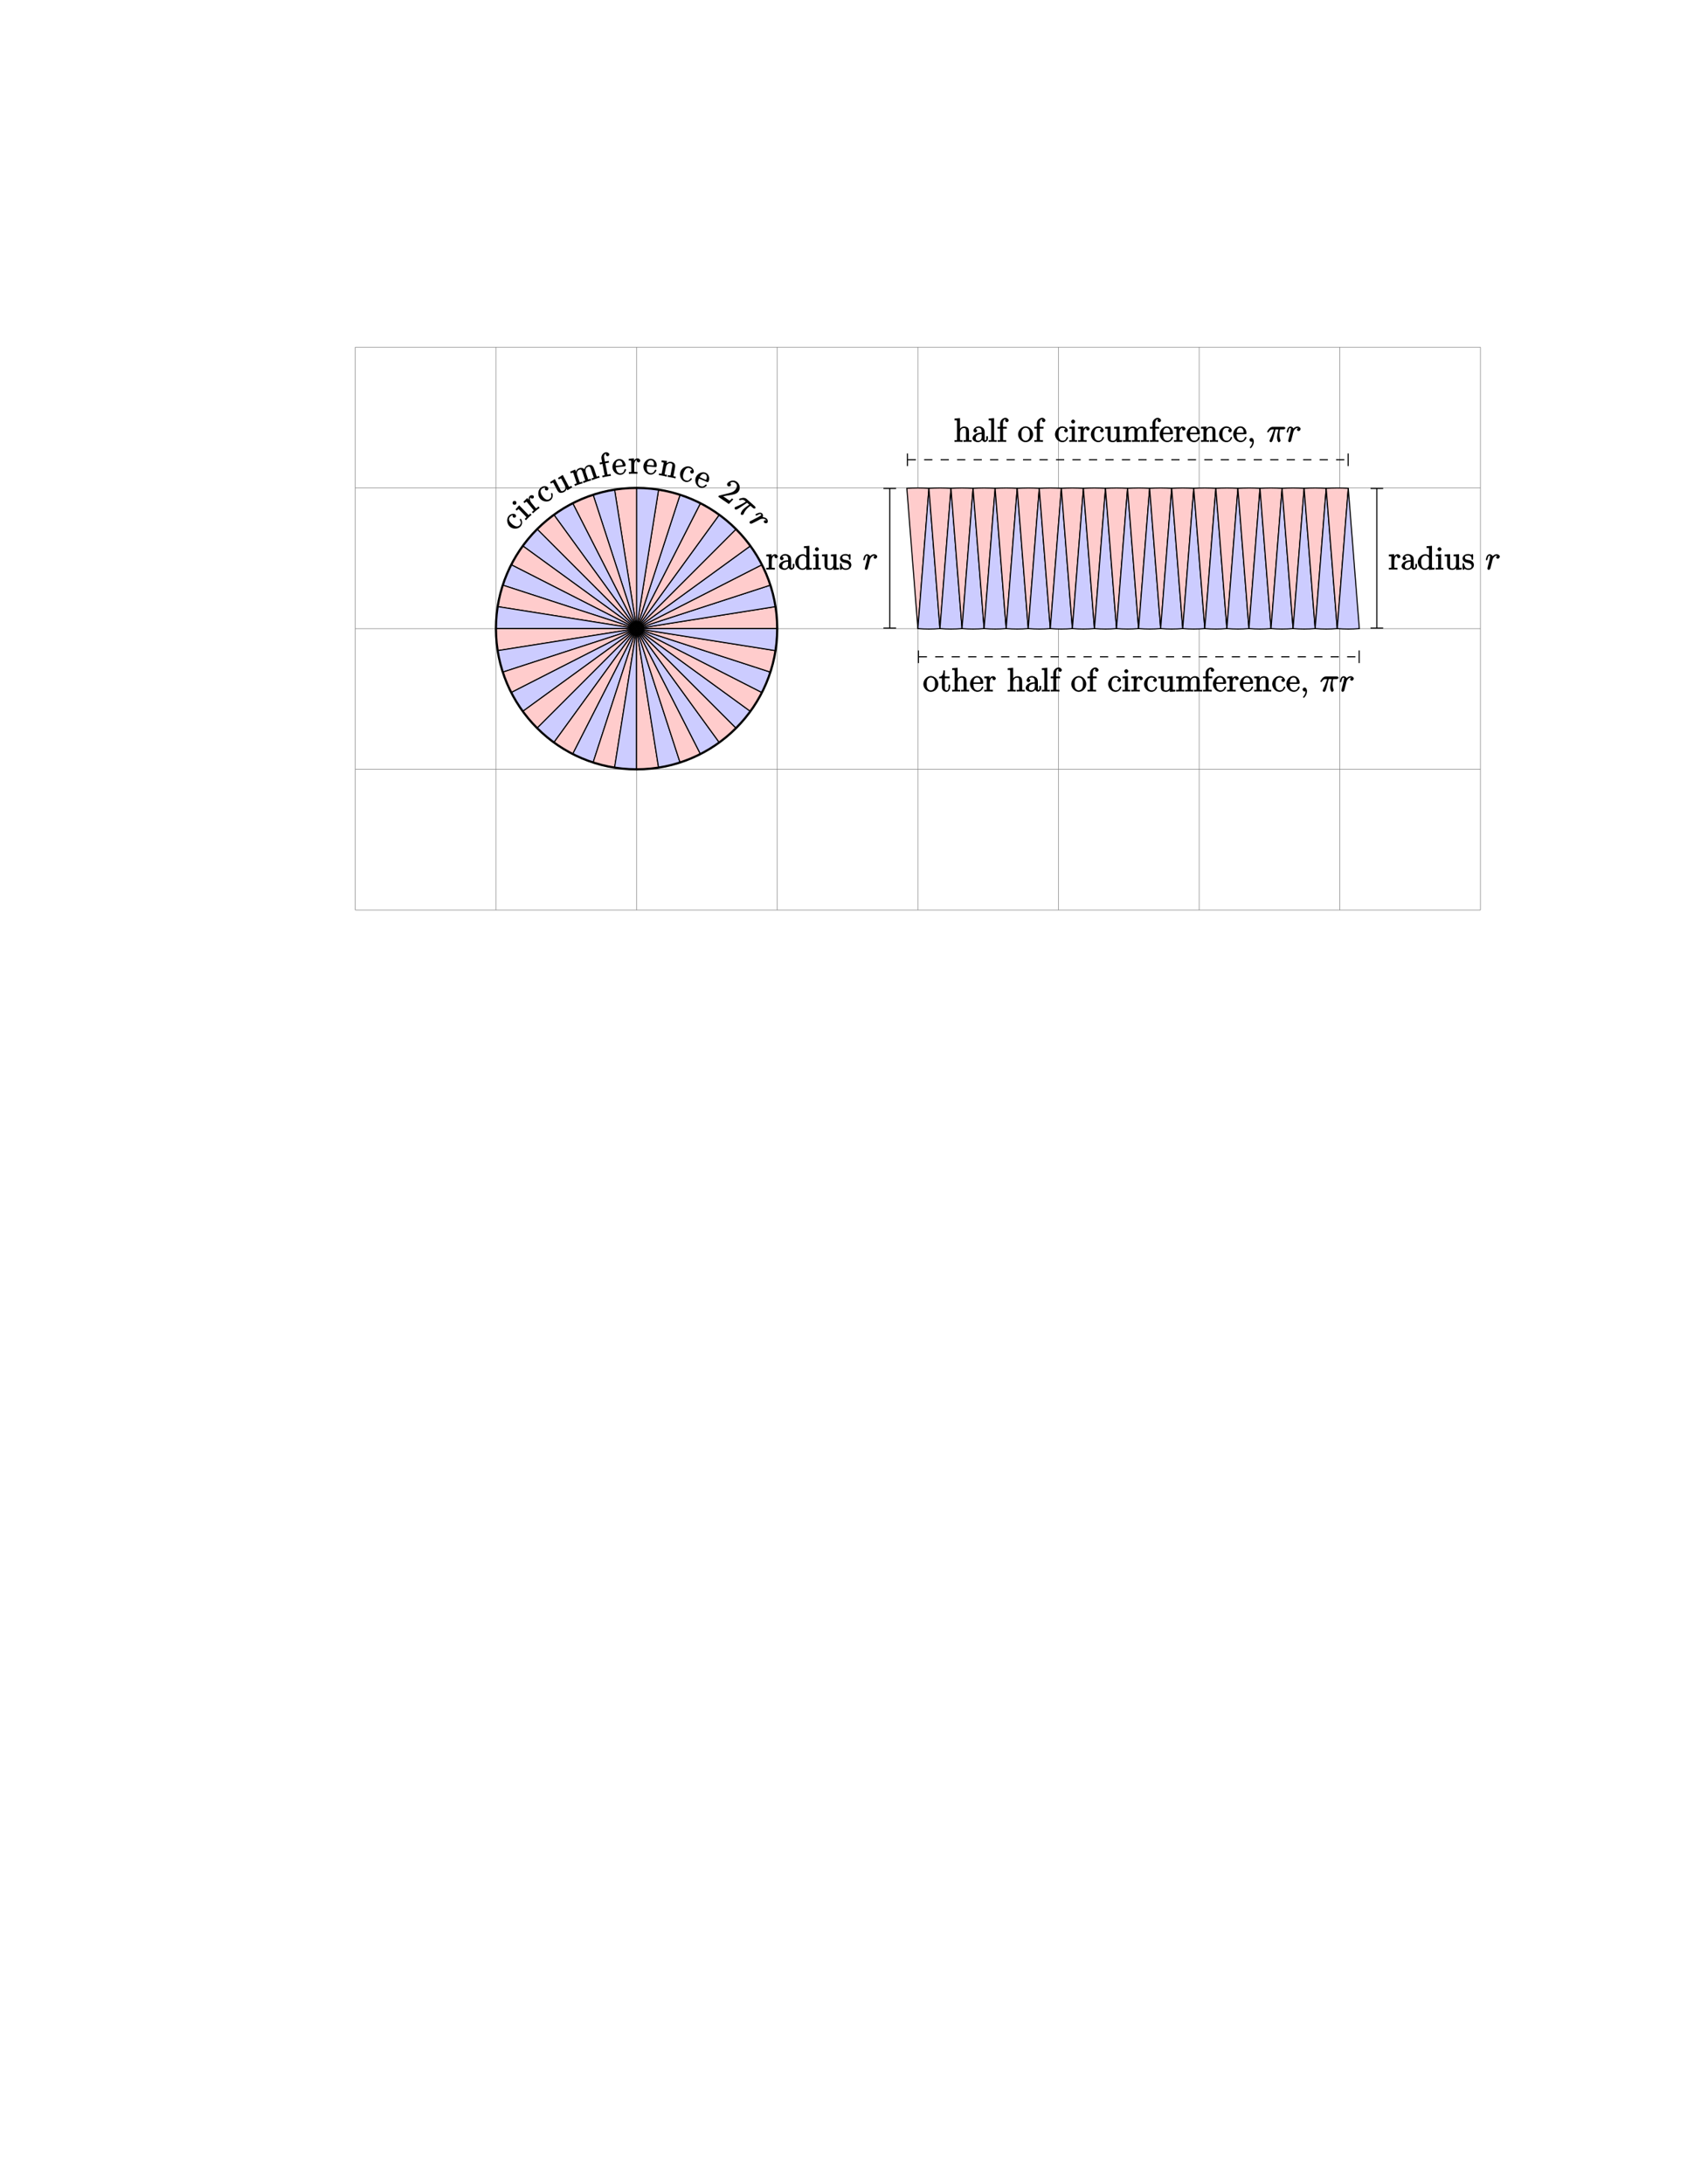 <?xml version="1.0" encoding="UTF-8"?>
<svg xmlns="http://www.w3.org/2000/svg" xmlns:xlink="http://www.w3.org/1999/xlink" width="612pt" height="792pt" viewBox="0 0 612 792" version="1.1">
<defs>
<g>
<symbol overflow="visible" id="glyph0-0">
<path style="stroke:none;" d=""/>
</symbol>
<symbol overflow="visible" id="glyph0-1">
<path style="stroke:none;" d="M 2.125 -4.812 C 2.031 -4.875 1.766 -4.812 1.734 -4.766 C 1.672 -4.688 1.688 -4.438 1.781 -4.312 C 2.25 -3.547 2.094 -3.047 1.672 -2.562 C 1.188 -2.016 0.281 -1.734 -1.094 -2.922 C -2.594 -4.234 -2.281 -5.109 -1.891 -5.562 C -1.594 -5.906 -1.125 -6.219 -0.891 -6.172 C -0.812 -6.266 -1.094 -5.719 -0.719 -5.391 C -0.5 -5.203 0 -5.25 0.188 -5.453 C 0.375 -5.672 0.375 -6.156 0.125 -6.391 C -0.484 -6.906 -1.688 -6.641 -2.312 -5.922 C -3.25 -4.859 -3.016 -2.969 -1.891 -1.984 C -0.734 -0.984 1.125 -1.094 2.016 -2.125 C 3.047 -3.312 2.203 -4.734 2.125 -4.812 Z M 2.125 -4.812 "/>
</symbol>
<symbol overflow="visible" id="glyph1-0">
<path style="stroke:none;" d=""/>
</symbol>
<symbol overflow="visible" id="glyph1-1">
<path style="stroke:none;" d="M 2.094 -2.219 L 1.734 -2.578 C 1.062 -1.922 1.219 -1.938 0.891 -2.281 L -2.297 -5.562 L -3.594 -4.078 L -3.156 -3.625 C -2.484 -4.281 -2.578 -4.297 -2.172 -3.875 L 0.094 -1.531 C 0.469 -1.141 0.391 -1.266 -0.281 -0.609 L 0.188 -0.141 C 0.516 -0.531 0.922 -0.922 1.172 -1.172 C 1.266 -1.25 1.766 -1.75 2.203 -2.109 Z M -3.438 -6.953 C -3.688 -7.203 -4.281 -7.156 -4.484 -6.953 C -4.719 -6.719 -4.734 -6.156 -4.5 -5.922 C -4.281 -5.688 -3.703 -5.703 -3.469 -5.906 C -3.219 -6.156 -3.234 -6.734 -3.438 -6.953 Z M -3.438 -6.953 "/>
</symbol>
<symbol overflow="visible" id="glyph2-0">
<path style="stroke:none;" d=""/>
</symbol>
<symbol overflow="visible" id="glyph2-1">
<path style="stroke:none;" d="M 0.328 -6.438 C 0.094 -6.703 -0.578 -6.781 -0.969 -6.453 C -1.75 -5.797 -1.344 -4.516 -1.312 -4.438 L -1.109 -4.609 L -1.969 -5.641 L -3.344 -4.281 L -2.953 -3.797 C -2.188 -4.422 -2.281 -4.422 -1.906 -3.969 L 0.172 -1.484 C 0.516 -1.062 0.453 -1.188 -0.281 -0.594 L 0.141 -0.094 C 0.5 -0.469 1 -0.875 1.281 -1.109 C 1.531 -1.328 2.188 -1.859 2.547 -2.078 L 2.125 -2.594 L 1.812 -2.328 C 1.141 -1.781 1.25 -1.859 0.984 -2.172 L -0.219 -3.625 C -0.969 -4.516 -1.312 -5.453 -0.609 -6.047 C -0.531 -6.094 -0.516 -6.109 -0.484 -6.141 L -0.719 -6.266 C -0.781 -6.156 -0.844 -5.859 -0.641 -5.625 C -0.406 -5.344 0.109 -5.438 0.25 -5.562 C 0.438 -5.703 0.531 -6.188 0.328 -6.438 Z M 0.328 -6.438 "/>
</symbol>
<symbol overflow="visible" id="glyph3-0">
<path style="stroke:none;" d=""/>
</symbol>
<symbol overflow="visible" id="glyph3-1">
<path style="stroke:none;" d="M 3.266 -4.125 C 3.203 -4.203 2.922 -4.219 2.875 -4.188 C 2.781 -4.125 2.75 -3.875 2.812 -3.734 C 3.078 -2.875 2.781 -2.438 2.25 -2.062 C 1.641 -1.656 0.703 -1.609 -0.328 -3.094 C -1.453 -4.75 -0.922 -5.516 -0.438 -5.844 C -0.047 -6.109 0.469 -6.297 0.688 -6.203 C 0.781 -6.266 0.375 -5.797 0.656 -5.375 C 0.812 -5.156 1.312 -5.078 1.547 -5.234 C 1.781 -5.391 1.906 -5.875 1.719 -6.156 C 1.266 -6.812 0.031 -6.859 -0.766 -6.312 C -1.922 -5.516 -2.188 -3.641 -1.344 -2.391 C -0.469 -1.141 1.375 -0.766 2.484 -1.547 C 3.797 -2.438 3.328 -4.031 3.266 -4.125 Z M 3.266 -4.125 "/>
</symbol>
<symbol overflow="visible" id="glyph4-0">
<path style="stroke:none;" d=""/>
</symbol>
<symbol overflow="visible" id="glyph4-1">
<path style="stroke:none;" d="M 5.609 -3.109 L 5.375 -3.547 C 4.5 -3.094 4.594 -3.078 4.328 -3.578 L 2.25 -7.516 L 0.531 -6.406 L 0.812 -5.875 C 1.688 -6.344 1.625 -6.344 1.891 -5.828 L 2.891 -3.938 C 3.375 -3.031 3.344 -2.25 2.547 -1.828 C 1.688 -1.375 1.594 -1.781 1.297 -2.344 L -0.625 -6 L -2.344 -4.906 L -2.062 -4.375 C -1.109 -4.875 -1.281 -4.875 -0.797 -3.938 L 0.047 -2.344 C 0.391 -1.688 0.672 -1.219 1.188 -1.047 C 1.594 -0.922 2.219 -1.031 2.766 -1.312 C 2.938 -1.406 3.328 -1.672 3.531 -2.156 C 3.734 -2.578 3.672 -3.078 3.672 -3.078 L 3.375 -3.031 L 3.953 -1.938 L 5.672 -2.984 Z M 5.609 -3.109 "/>
</symbol>
<symbol overflow="visible" id="glyph5-0">
<path style="stroke:none;" d=""/>
</symbol>
<symbol overflow="visible" id="glyph5-1">
<path style="stroke:none;" d="M 9.109 -3.219 L 8.953 -3.688 C 8.234 -3.453 8.156 -3.25 8.031 -3.594 L 7.328 -5.703 C 6.969 -6.75 6.781 -7.156 6.391 -7.422 C 5.906 -7.766 5.234 -7.641 4.859 -7.516 C 3.906 -7.188 3.547 -6.156 3.516 -5.672 L 3.828 -5.781 C 3.359 -6.594 2.484 -6.719 1.766 -6.469 C 0.656 -6.109 0.422 -4.828 0.438 -4.719 L 0.672 -4.797 L 0.281 -5.984 L -1.531 -5.203 L -1.328 -4.625 C -0.391 -4.953 -0.484 -4.969 -0.297 -4.422 L 0.734 -1.344 C 0.906 -0.812 0.891 -0.984 0 -0.672 L 0.219 -0.031 C 0.641 -0.25 1.266 -0.453 1.562 -0.562 C 1.906 -0.672 2.516 -0.891 3 -0.969 L 2.781 -1.609 C 1.906 -1.312 1.969 -1.172 1.797 -1.703 L 1.078 -3.812 C 0.688 -5 1.141 -5.703 1.844 -5.938 C 2.547 -6.188 2.703 -5.75 2.938 -5.047 L 3.828 -2.391 C 4 -1.859 3.984 -2.016 3.078 -1.719 L 3.297 -1.078 C 3.734 -1.297 4.359 -1.5 4.672 -1.609 C 4.984 -1.719 5.609 -1.922 6.094 -2.016 L 5.875 -2.656 C 5 -2.359 5.047 -2.203 4.875 -2.734 L 4.156 -4.844 C 3.766 -6.031 4.219 -6.75 4.938 -6.984 C 5.625 -7.219 5.781 -6.781 6.016 -6.078 L 6.906 -3.422 C 7.078 -2.891 7.078 -3.062 6.188 -2.75 L 6.406 -2.109 C 6.828 -2.328 7.438 -2.531 7.766 -2.641 C 8.078 -2.75 8.688 -2.953 9.172 -3.047 Z M 9.109 -3.219 "/>
</symbol>
<symbol overflow="visible" id="glyph6-0">
<path style="stroke:none;" d=""/>
</symbol>
<symbol overflow="visible" id="glyph6-1">
<path style="stroke:none;" d="M 2.688 -8.453 C 2.594 -8.875 1.922 -9.266 1.359 -9.156 C 0.531 -9 -0.391 -8 -0.156 -6.797 L 0.078 -5.578 L -0.844 -5.391 L -0.719 -4.75 L 0.203 -4.938 L 0.922 -1.234 C 1.031 -0.688 1.031 -0.844 0.109 -0.672 L 0.234 -0.031 C 0.719 -0.172 1.359 -0.297 1.719 -0.359 C 2.047 -0.422 2.875 -0.594 3.281 -0.609 L 3.156 -1.266 L 2.766 -1.188 C 1.922 -1.016 2.047 -1.031 1.969 -1.453 L 1.25 -5.141 L 2.578 -5.406 L 2.453 -6.047 L 1.094 -5.781 L 0.859 -7 C 0.656 -8.062 0.969 -8.531 1.453 -8.625 C 1.547 -8.641 1.594 -8.672 1.75 -8.609 L 1.828 -8.906 C 1.781 -8.875 1.375 -8.531 1.438 -8.203 C 1.484 -7.938 1.906 -7.672 2.172 -7.719 C 2.453 -7.781 2.734 -8.172 2.688 -8.453 Z M 2.688 -8.453 "/>
</symbol>
<symbol overflow="visible" id="glyph7-0">
<path style="stroke:none;" d=""/>
</symbol>
<symbol overflow="visible" id="glyph7-1">
<path style="stroke:none;" d="M 4.828 -2.078 C 4.828 -2.156 4.578 -2.344 4.5 -2.328 C 4.406 -2.328 4.25 -2.078 4.219 -2.016 C 4.031 -1 3.422 -0.812 2.922 -0.75 C 2.422 -0.703 1.344 -0.781 1.125 -2.828 L 1.109 -2.922 L 4.25 -3.25 C 4.516 -3.281 4.688 -3.438 4.672 -3.656 C 4.531 -4.859 3.594 -6.062 2.172 -5.906 C 0.797 -5.766 -0.266 -4.234 -0.109 -2.766 C 0.062 -1.203 1.578 -0.047 2.906 -0.188 C 4.312 -0.344 4.859 -1.844 4.828 -2.078 Z M 3.75 -3.719 L 1.094 -3.438 C 0.984 -5.156 1.859 -5.328 2.203 -5.359 C 3.484 -5.5 3.562 -3.969 3.594 -3.703 Z M 3.75 -3.719 "/>
</symbol>
<symbol overflow="visible" id="glyph8-0">
<path style="stroke:none;" d=""/>
</symbol>
<symbol overflow="visible" id="glyph8-1">
<path style="stroke:none;" d="M 4.312 -4.766 C 4.312 -5.125 3.828 -5.609 3.312 -5.609 C 2.297 -5.594 1.812 -4.328 1.781 -4.266 L 2.047 -4.281 L 2.031 -5.609 L 0.109 -5.422 L 0.109 -4.797 C 1.078 -4.812 1.016 -4.875 1.031 -4.281 L 1.062 -1.047 C 1.078 -0.5 1.109 -0.656 0.172 -0.641 L 0.172 0.016 C 0.672 -0.047 1.328 -0.047 1.688 -0.047 C 2.016 -0.062 2.859 -0.062 3.281 -0.016 L 3.281 -0.688 L 2.891 -0.672 C 2.016 -0.672 2.156 -0.656 2.141 -1.078 L 2.125 -2.953 C 2.109 -4.125 2.406 -5.062 3.328 -5.078 C 3.422 -5.078 3.453 -5.078 3.5 -5.062 L 3.375 -5.312 C 3.281 -5.266 3.047 -5.078 3.047 -4.75 C 3.062 -4.406 3.5 -4.141 3.688 -4.141 C 3.938 -4.141 4.328 -4.453 4.312 -4.766 Z M 4.312 -4.766 "/>
</symbol>
<symbol overflow="visible" id="glyph9-0">
<path style="stroke:none;" d=""/>
</symbol>
<symbol overflow="visible" id="glyph9-1">
<path style="stroke:none;" d="M 5.125 -1.156 C 5.141 -1.234 4.953 -1.453 4.875 -1.453 C 4.781 -1.469 4.578 -1.266 4.531 -1.203 C 4.141 -0.219 3.5 -0.156 2.984 -0.188 C 2.484 -0.234 1.469 -0.516 1.641 -2.562 L 1.641 -2.641 L 4.781 -2.375 C 5.047 -2.359 5.234 -2.5 5.25 -2.719 C 5.359 -3.922 4.656 -5.266 3.203 -5.391 C 1.859 -5.5 0.531 -4.219 0.406 -2.734 C 0.281 -1.172 1.562 0.25 2.875 0.359 C 4.297 0.484 5.109 -0.906 5.125 -1.156 Z M 4.375 -2.938 L 1.719 -3.156 C 1.938 -4.875 2.828 -4.875 3.172 -4.859 C 4.453 -4.75 4.219 -3.203 4.188 -2.953 Z M 4.375 -2.938 "/>
</symbol>
<symbol overflow="visible" id="glyph10-0">
<path style="stroke:none;" d=""/>
</symbol>
<symbol overflow="visible" id="glyph10-1">
<path style="stroke:none;" d="M 6.297 1.109 L 6.391 0.625 C 5.656 0.484 5.484 0.609 5.547 0.25 L 5.969 -1.906 C 6.188 -3.016 6.234 -3.453 6.031 -3.891 C 5.781 -4.406 5.156 -4.656 4.75 -4.734 C 3.625 -4.969 2.781 -3.969 2.734 -3.891 L 2.969 -3.844 L 3.219 -5.062 L 1.281 -5.266 L 1.156 -4.656 C 2.125 -4.469 2.062 -4.547 1.938 -3.969 L 1.312 -0.797 C 1.203 -0.25 1.266 -0.406 0.344 -0.578 L 0.219 0.078 C 0.672 0.109 1.312 0.234 1.641 0.297 C 1.984 0.359 2.625 0.484 3.078 0.641 L 3.203 -0.016 C 2.297 -0.188 2.266 -0.031 2.375 -0.578 L 2.812 -2.75 C 3.047 -3.984 3.812 -4.375 4.562 -4.219 C 5.281 -4.078 5.188 -3.625 5.047 -2.906 L 4.5 -0.156 C 4.391 0.391 4.469 0.234 3.531 0.047 L 3.406 0.703 C 3.875 0.734 4.5 0.859 4.844 0.938 C 5.172 1 5.812 1.125 6.266 1.281 Z M 6.297 1.109 "/>
</symbol>
<symbol overflow="visible" id="glyph11-0">
<path style="stroke:none;" d=""/>
</symbol>
<symbol overflow="visible" id="glyph11-1">
<path style="stroke:none;" d="M 5.25 0.062 C 5.281 -0.047 5.109 -0.266 5.062 -0.281 C 4.969 -0.312 4.734 -0.188 4.656 -0.062 C 4.156 0.672 3.641 0.703 3.031 0.516 C 2.328 0.281 1.688 -0.422 2.25 -2.156 C 2.859 -4.047 3.797 -4.109 4.359 -3.922 C 4.797 -3.781 5.266 -3.5 5.312 -3.25 C 5.438 -3.219 4.812 -3.266 4.656 -2.781 C 4.578 -2.516 4.828 -2.062 5.094 -1.984 C 5.359 -1.891 5.812 -2.078 5.922 -2.406 C 6.156 -3.172 5.453 -4.172 4.531 -4.469 C 3.188 -4.906 1.531 -3.953 1.078 -2.531 C 0.609 -1.062 1.453 0.609 2.75 1.016 C 4.25 1.5 5.219 0.156 5.25 0.062 Z M 5.25 0.062 "/>
</symbol>
<symbol overflow="visible" id="glyph12-0">
<path style="stroke:none;" d=""/>
</symbol>
<symbol overflow="visible" id="glyph12-1">
<path style="stroke:none;" d="M 5.219 0.578 C 5.25 0.516 5.156 0.25 5.078 0.219 C 5 0.188 4.734 0.312 4.672 0.344 C 4 1.141 3.359 1 2.891 0.797 C 2.438 0.594 1.547 0 2.375 -1.875 L 2.406 -1.953 L 5.297 -0.688 C 5.547 -0.578 5.766 -0.656 5.859 -0.859 C 6.344 -1.953 6.125 -3.438 4.797 -4.031 C 3.547 -4.578 1.891 -3.812 1.281 -2.453 C 0.656 -1.016 1.391 0.75 2.609 1.281 C 3.906 1.859 5.125 0.812 5.219 0.578 Z M 5.109 -1.359 L 2.656 -2.438 C 3.422 -3.969 4.266 -3.688 4.578 -3.547 C 5.75 -3.031 5.047 -1.656 4.938 -1.422 Z M 5.109 -1.359 "/>
</symbol>
<symbol overflow="visible" id="glyph13-0">
<path style="stroke:none;" d=""/>
</symbol>
<symbol overflow="visible" id="glyph13-1">
<path style="stroke:none;" d="M 5.656 1.062 L 5.328 0.844 C 5.078 1.109 4.719 1.531 4.5 1.625 C 4.375 1.641 3.938 1.297 3.641 1.094 L 1.828 -0.156 L 1.75 0.125 C 2.172 0.094 3.203 -0.141 3.641 -0.203 C 6.078 -0.562 7.078 -0.75 7.75 -1.734 C 8.531 -2.875 8.125 -4.469 6.984 -5.25 C 5.828 -6.031 4.25 -5.484 3.672 -4.625 C 3.328 -4.125 3.828 -3.625 3.859 -3.594 C 4.062 -3.453 4.641 -3.453 4.844 -3.766 C 5.047 -4.047 4.922 -4.578 4.656 -4.766 C 4.562 -4.828 4.547 -4.844 4.734 -4.797 C 5.203 -5.188 5.844 -5.25 6.484 -4.812 C 7.328 -4.234 7.297 -3.391 6.672 -2.469 C 6.094 -1.625 5.219 -1.297 4.219 -1.062 L 0.625 -0.172 L 0.344 0.234 L 4.203 2.875 L 5.812 1.172 Z M 5.656 1.062 "/>
</symbol>
<symbol overflow="visible" id="glyph14-0">
<path style="stroke:none;" d=""/>
</symbol>
<symbol overflow="visible" id="glyph14-1">
<path style="stroke:none;" d="M 5.344 -1.328 L 6.203 -0.562 C 5.172 0.156 4.438 0.672 3.797 1.391 C 3.688 1.516 2.859 2.703 3.234 3.031 C 3.422 3.203 3.953 3.156 4.078 3 C 4.125 2.953 4.141 2.938 4.203 2.766 C 4.5 1.922 5.188 1.156 5.234 1.094 C 5.281 1.031 5.859 0.391 6.656 -0.156 L 7.562 0.641 C 7.672 0.75 8.188 1.016 8.422 0.734 C 8.609 0.547 8.422 0.156 8.25 0.016 L 5.312 -2.594 C 5.094 -2.781 4.672 -3.094 3.891 -3.031 C 3.422 -2.969 2.594 -2.703 2.547 -2.656 C 2.5 -2.594 2.562 -2.312 2.609 -2.266 C 2.672 -2.203 2.812 -2.188 2.906 -2.203 C 4.031 -2.531 4.391 -2.172 4.609 -1.969 L 4.969 -1.656 C 4.297 -1.219 3.375 -0.641 1.344 0.234 C 1.156 0.297 1.031 0.375 1 0.422 C 0.812 0.609 0.969 1.031 1.062 1.094 C 1.312 1.328 1.812 1.156 2.25 0.875 C 2.797 0.531 2.797 0.531 3.219 0.25 L 5.438 -1.25 Z M 5.344 -1.328 "/>
</symbol>
<symbol overflow="visible" id="glyph15-0">
<path style="stroke:none;" d=""/>
</symbol>
<symbol overflow="visible" id="glyph15-1">
<path style="stroke:none;" d="M 7 0.062 C 6.703 -0.156 6.141 -0.156 5.938 0.016 C 5.734 0.203 5.828 0.672 5.922 0.781 C 6.156 1.047 6.766 1.094 7.031 0.859 C 7.328 0.594 7.344 -0.125 6.938 -0.578 C 6.625 -0.938 5.969 -1.281 5.109 -1.188 L 5.203 -0.891 C 5.609 -1.391 5.547 -2.156 5.234 -2.516 C 4.922 -2.859 4.375 -2.875 4.094 -2.797 C 3.531 -2.641 2.859 -2.297 2.812 -2.266 C 2.781 -2.234 2.766 -1.938 2.812 -1.875 C 2.875 -1.812 3.109 -1.781 3.375 -1.906 C 4.016 -2.234 4.484 -2.562 4.812 -2.188 C 5 -1.984 4.891 -2 4.641 -1.781 C 4.438 -1.609 4.016 -1.391 3.672 -1.188 L 2.469 -0.594 C 2.266 -0.469 1.781 -0.219 1.578 -0.109 C 1.281 0.016 0.781 0.281 0.734 0.328 C 0.609 0.438 0.594 0.859 0.719 1 C 0.797 1.094 1.219 1.219 1.453 1.109 C 1.547 1.109 3.203 0.219 3.469 0.094 C 3.688 -0.031 3.922 -0.156 4.172 -0.281 C 4.328 -0.344 4.5 -0.438 4.641 -0.531 C 4.75 -0.547 5.297 -0.688 5.688 -0.625 C 5.875 -0.594 6.203 -0.609 6.531 -0.234 C 6.656 -0.094 6.703 -0.047 6.688 -0.156 Z M 7 0.062 "/>
</symbol>
<symbol overflow="visible" id="glyph16-0">
<path style="stroke:none;" d=""/>
</symbol>
<symbol overflow="visible" id="glyph16-1">
<path style="stroke:none;" d="M 6.391 -0.141 L 6.391 -0.641 C 5.625 -0.641 5.484 -0.484 5.469 -0.844 L 5.469 -3.047 C 5.469 -4.156 5.422 -4.609 5.156 -4.984 C 4.812 -5.453 4.141 -5.562 3.734 -5.562 C 2.703 -5.562 2.062 -4.641 1.953 -4.422 L 2.203 -4.422 L 2.203 -8.609 L 0.219 -8.438 L 0.219 -7.812 C 1.188 -7.812 1.125 -7.875 1.125 -7.297 L 1.125 -1.031 C 1.125 -0.484 1.156 -0.641 0.219 -0.641 L 0.219 0.031 C 0.688 -0.031 1.344 -0.031 1.672 -0.031 C 2.016 -0.031 2.672 -0.031 3.125 0.031 L 3.125 -0.641 C 2.219 -0.641 2.219 -0.484 2.219 -1.031 L 2.219 -3.25 C 2.219 -4.5 2.891 -5.031 3.641 -5.031 C 4.375 -5.031 4.375 -4.562 4.375 -3.844 L 4.375 -1.031 C 4.375 -0.484 4.406 -0.641 3.469 -0.641 L 3.469 0.031 C 3.938 -0.031 4.594 -0.031 4.922 -0.031 C 5.266 -0.031 5.922 -0.031 6.391 0.031 Z M 6.391 -0.141 "/>
</symbol>
<symbol overflow="visible" id="glyph16-2">
<path style="stroke:none;" d="M 5.828 -1.203 L 5.828 -2.031 L 5.234 -2.031 L 5.234 -1.203 C 5.234 -0.531 5.109 -0.578 4.953 -0.578 C 4.5 -0.578 4.656 -1.062 4.656 -1.25 L 4.656 -3.328 C 4.656 -3.984 4.609 -4.562 4.078 -5.031 C 3.656 -5.422 3.016 -5.625 2.484 -5.625 C 1.5 -5.625 0.578 -4.828 0.578 -4.047 C 0.578 -3.703 0.984 -3.391 1.25 -3.391 C 1.547 -3.391 1.906 -3.734 1.906 -4.031 C 1.906 -4.516 1.312 -4.672 1.391 -4.672 C 1.516 -4.906 1.984 -5.094 2.469 -5.094 C 3.016 -5.094 3.547 -4.781 3.547 -3.703 L 3.547 -3.375 C 1.312 -3.344 0.234 -2.188 0.234 -1.266 C 0.234 -0.328 1.5 0.125 2.234 0.125 C 3.031 0.125 3.719 -0.5 3.938 -1.078 L 3.625 -1.078 C 3.672 -0.516 4.203 0.062 4.719 0.062 C 4.969 0.062 5.828 -0.25 5.828 -1.203 Z M 3.547 -1.828 C 3.547 -0.656 2.844 -0.422 2.328 -0.422 C 1.75 -0.422 1.406 -0.688 1.406 -1.266 C 1.406 -2.844 3.281 -2.844 3.547 -2.859 Z M 3.547 -1.828 "/>
</symbol>
<symbol overflow="visible" id="glyph16-3">
<path style="stroke:none;" d="M 3.125 -0.141 L 3.125 -0.641 C 2.203 -0.641 2.219 -0.484 2.219 -1.031 L 2.219 -8.609 L 0.234 -8.438 L 0.234 -7.812 C 1.203 -7.812 1.141 -7.875 1.141 -7.297 L 1.141 -1.031 C 1.141 -0.484 1.172 -0.641 0.234 -0.641 L 0.234 0.016 C 0.734 -0.031 1.312 -0.031 1.672 -0.031 C 2.031 -0.031 2.625 -0.031 3.125 0.016 Z M 3.125 -0.141 "/>
</symbol>
<symbol overflow="visible" id="glyph16-4">
<path style="stroke:none;" d="M 4.25 -7.766 C 4.25 -8.219 3.656 -8.719 3.078 -8.719 C 2.25 -8.719 1.141 -7.906 1.141 -6.688 L 1.141 -5.453 L 0.203 -5.453 L 0.203 -4.812 L 1.141 -4.812 L 1.141 -1.031 C 1.141 -0.484 1.172 -0.641 0.234 -0.641 L 0.234 0.016 C 0.734 -0.031 1.391 -0.031 1.75 -0.031 C 2.062 -0.031 2.922 -0.031 3.344 0.031 L 3.344 -0.641 L 2.953 -0.641 C 2.078 -0.641 2.219 -0.625 2.219 -1.047 L 2.219 -4.812 L 3.562 -4.812 L 3.562 -5.453 L 2.188 -5.453 L 2.188 -6.688 C 2.188 -7.766 2.578 -8.172 3.078 -8.172 C 3.172 -8.172 3.234 -8.188 3.375 -8.109 L 3.484 -8.375 C 3.438 -8.359 2.969 -8.109 2.969 -7.75 C 2.969 -7.484 3.328 -7.141 3.609 -7.141 C 3.891 -7.141 4.25 -7.484 4.25 -7.766 Z M 4.25 -7.766 "/>
</symbol>
<symbol overflow="visible" id="glyph16-5">
<path style="stroke:none;" d="M 5.641 -2.703 C 5.641 -4.25 4.312 -5.625 2.922 -5.625 C 1.5 -5.625 0.188 -4.203 0.188 -2.703 C 0.188 -1.172 1.547 0.125 2.922 0.125 C 4.328 0.125 5.641 -1.188 5.641 -2.703 Z M 4.406 -2.812 C 4.406 -2.391 4.453 -1.75 4.141 -1.188 C 3.812 -0.625 3.375 -0.438 2.922 -0.438 C 2.484 -0.438 2.062 -0.578 1.703 -1.172 C 1.391 -1.703 1.422 -2.312 1.422 -2.812 C 1.422 -3.266 1.375 -3.891 1.75 -4.422 C 2.078 -4.938 2.5 -5.094 2.922 -5.094 C 3.375 -5.094 3.766 -4.906 4.094 -4.453 C 4.453 -3.891 4.406 -3.25 4.406 -2.812 Z M 4.406 -2.812 "/>
</symbol>
<symbol overflow="visible" id="glyph16-6">
<path style="stroke:none;" d="M 5.016 -1.562 C 5.016 -1.672 4.766 -1.828 4.734 -1.828 C 4.625 -1.828 4.453 -1.641 4.406 -1.5 C 4.141 -0.641 3.672 -0.438 3.031 -0.438 C 2.297 -0.438 1.484 -0.922 1.484 -2.734 C 1.484 -4.719 2.344 -5.062 2.938 -5.062 C 3.391 -5.062 3.938 -4.922 4.047 -4.719 C 4.188 -4.719 3.578 -4.562 3.578 -4.078 C 3.578 -3.797 3.938 -3.438 4.234 -3.438 C 4.5 -3.438 4.891 -3.75 4.891 -4.094 C 4.891 -4.906 3.891 -5.625 2.922 -5.625 C 1.531 -5.625 0.25 -4.234 0.25 -2.719 C 0.25 -1.188 1.562 0.125 2.922 0.125 C 4.5 0.125 5.016 -1.453 5.016 -1.562 Z M 5.016 -1.562 "/>
</symbol>
<symbol overflow="visible" id="glyph16-7">
<path style="stroke:none;" d="M 3.031 -0.141 L 3.031 -0.641 C 2.109 -0.641 2.219 -0.547 2.219 -1.016 L 2.219 -5.578 L 0.266 -5.422 L 0.266 -4.797 C 1.188 -4.797 1.141 -4.859 1.141 -4.281 L 1.141 -1.031 C 1.141 -0.484 1.172 -0.641 0.234 -0.641 L 0.234 0.016 C 0.734 -0.031 1.297 -0.031 1.656 -0.031 C 1.781 -0.031 2.469 -0.031 3.031 0.016 Z M 2.359 -7.359 C 2.359 -7.719 1.922 -8.109 1.641 -8.109 C 1.297 -8.109 0.891 -7.688 0.891 -7.359 C 0.891 -7.047 1.312 -6.641 1.625 -6.641 C 1.984 -6.641 2.359 -7.078 2.359 -7.359 Z M 2.359 -7.359 "/>
</symbol>
<symbol overflow="visible" id="glyph16-8">
<path style="stroke:none;" d="M 4.375 -4.719 C 4.375 -5.078 3.891 -5.562 3.375 -5.562 C 2.359 -5.562 1.859 -4.312 1.828 -4.25 L 2.094 -4.25 L 2.094 -5.578 L 0.172 -5.422 L 0.172 -4.797 C 1.141 -4.797 1.078 -4.859 1.078 -4.266 L 1.078 -1.031 C 1.078 -0.484 1.109 -0.641 0.172 -0.641 L 0.172 0.016 C 0.672 -0.031 1.328 -0.031 1.688 -0.031 C 2.016 -0.031 2.859 -0.031 3.281 0.031 L 3.281 -0.641 L 2.891 -0.641 C 2.016 -0.641 2.156 -0.625 2.156 -1.047 L 2.156 -2.922 C 2.156 -4.094 2.469 -5.031 3.391 -5.031 C 3.484 -5.031 3.516 -5.031 3.562 -5.016 L 3.438 -5.266 C 3.344 -5.219 3.109 -5.047 3.109 -4.719 C 3.109 -4.375 3.547 -4.094 3.734 -4.094 C 3.984 -4.094 4.375 -4.406 4.375 -4.719 Z M 4.375 -4.719 "/>
</symbol>
<symbol overflow="visible" id="glyph16-9">
<path style="stroke:none;" d="M 6.391 -0.141 L 6.391 -0.641 C 5.422 -0.641 5.469 -0.578 5.469 -1.156 L 5.469 -5.578 L 3.469 -5.422 L 3.469 -4.797 C 4.453 -4.797 4.375 -4.859 4.375 -4.266 L 4.375 -2.125 C 4.375 -1.109 4 -0.422 3.109 -0.422 C 2.125 -0.422 2.219 -0.828 2.219 -1.453 L 2.219 -5.578 L 0.219 -5.422 L 0.219 -4.797 C 1.297 -4.797 1.125 -4.906 1.125 -3.844 L 1.125 -2.047 C 1.125 -1.297 1.172 -0.766 1.531 -0.375 C 1.812 -0.062 2.422 0.125 3.031 0.125 C 3.234 0.125 3.734 0.078 4.141 -0.266 C 4.484 -0.531 4.672 -0.984 4.672 -0.984 L 4.406 -1.094 L 4.406 0.125 L 6.391 0 Z M 6.391 -0.141 "/>
</symbol>
<symbol overflow="visible" id="glyph16-10">
<path style="stroke:none;" d="M 9.641 -0.141 L 9.641 -0.641 C 8.875 -0.641 8.734 -0.484 8.719 -0.844 L 8.719 -3.047 C 8.719 -4.156 8.672 -4.609 8.406 -4.984 C 8.062 -5.453 7.391 -5.562 6.984 -5.562 C 5.984 -5.562 5.312 -4.703 5.125 -4.234 L 5.453 -4.234 C 5.281 -5.156 4.484 -5.562 3.734 -5.562 C 2.562 -5.562 1.953 -4.422 1.906 -4.344 L 2.156 -4.344 L 2.156 -5.578 L 0.219 -5.422 L 0.219 -4.797 C 1.188 -4.797 1.125 -4.859 1.125 -4.266 L 1.125 -1.031 C 1.125 -0.484 1.156 -0.641 0.219 -0.641 L 0.219 0.031 C 0.688 -0.031 1.344 -0.031 1.672 -0.031 C 2.016 -0.031 2.672 -0.031 3.125 0.031 L 3.125 -0.641 C 2.219 -0.641 2.219 -0.484 2.219 -1.031 L 2.219 -3.25 C 2.219 -4.5 2.891 -5.031 3.641 -5.031 C 4.375 -5.031 4.375 -4.562 4.375 -3.844 L 4.375 -1.031 C 4.375 -0.484 4.406 -0.641 3.469 -0.641 L 3.469 0.031 C 3.938 -0.031 4.594 -0.031 4.922 -0.031 C 5.266 -0.031 5.922 -0.031 6.391 0.031 L 6.391 -0.641 C 5.469 -0.641 5.469 -0.484 5.469 -1.031 L 5.469 -3.25 C 5.469 -4.5 6.141 -5.031 6.891 -5.031 C 7.625 -5.031 7.625 -4.562 7.625 -3.844 L 7.625 -1.031 C 7.625 -0.484 7.656 -0.641 6.719 -0.641 L 6.719 0.031 C 7.203 -0.031 7.844 -0.031 8.172 -0.031 C 8.516 -0.031 9.172 -0.031 9.641 0.031 Z M 9.641 -0.141 "/>
</symbol>
<symbol overflow="visible" id="glyph16-11">
<path style="stroke:none;" d="M 5.016 -1.562 C 5.016 -1.641 4.812 -1.844 4.734 -1.844 C 4.641 -1.844 4.453 -1.625 4.422 -1.562 C 4.109 -0.562 3.484 -0.438 2.969 -0.438 C 2.469 -0.438 1.422 -0.625 1.422 -2.688 L 1.422 -2.766 L 4.578 -2.766 C 4.844 -2.766 5.016 -2.922 5.016 -3.141 C 5.016 -4.344 4.219 -5.625 2.766 -5.625 C 1.406 -5.625 0.188 -4.25 0.188 -2.766 C 0.188 -1.188 1.578 0.125 2.906 0.125 C 4.328 0.125 5.016 -1.312 5.016 -1.562 Z M 4.125 -3.297 L 1.453 -3.297 C 1.531 -5.016 2.422 -5.094 2.766 -5.094 C 4.047 -5.094 3.938 -3.547 3.938 -3.297 Z M 4.125 -3.297 "/>
</symbol>
<symbol overflow="visible" id="glyph16-12">
<path style="stroke:none;" d="M 6.391 -0.141 L 6.391 -0.641 C 5.625 -0.641 5.484 -0.484 5.469 -0.844 L 5.469 -3.047 C 5.469 -4.156 5.422 -4.609 5.156 -4.984 C 4.812 -5.453 4.141 -5.562 3.734 -5.562 C 2.562 -5.562 1.953 -4.422 1.906 -4.344 L 2.156 -4.344 L 2.156 -5.578 L 0.219 -5.422 L 0.219 -4.797 C 1.188 -4.797 1.125 -4.859 1.125 -4.266 L 1.125 -1.031 C 1.125 -0.484 1.156 -0.641 0.219 -0.641 L 0.219 0.031 C 0.688 -0.031 1.344 -0.031 1.672 -0.031 C 2.016 -0.031 2.672 -0.031 3.125 0.031 L 3.125 -0.641 C 2.219 -0.641 2.219 -0.484 2.219 -1.031 L 2.219 -3.25 C 2.219 -4.5 2.891 -5.031 3.641 -5.031 C 4.375 -5.031 4.375 -4.562 4.375 -3.844 L 4.375 -1.031 C 4.375 -0.484 4.406 -0.641 3.469 -0.641 L 3.469 0.031 C 3.938 -0.031 4.594 -0.031 4.922 -0.031 C 5.266 -0.031 5.922 -0.031 6.391 0.031 Z M 6.391 -0.141 "/>
</symbol>
<symbol overflow="visible" id="glyph16-13">
<path style="stroke:none;" d="M 2.484 -0.094 C 2.484 -0.844 2.078 -1.453 1.609 -1.453 C 1.266 -1.453 0.875 -1.047 0.875 -0.734 C 0.875 -0.406 1.266 0 1.625 0 C 1.812 0 2.047 -0.125 2.109 -0.172 C 2.156 -0.219 2.172 -0.219 2.172 -0.219 C 2.172 -0.219 1.922 -0.156 1.922 -0.094 C 1.922 0.672 1.656 1.281 1.141 1.828 C 1.094 1.859 1.031 2 1.031 2.047 C 1.031 2.109 1.25 2.312 1.312 2.312 C 1.422 2.312 2.484 1.281 2.484 -0.094 Z M 2.484 -0.094 "/>
</symbol>
<symbol overflow="visible" id="glyph16-14">
<path style="stroke:none;" d="M 4.047 -1.625 L 4.047 -2.469 L 3.469 -2.469 L 3.469 -1.656 C 3.469 -0.781 3.281 -0.438 2.828 -0.438 C 2.016 -0.438 2.156 -1.406 2.156 -1.609 L 2.156 -4.812 L 3.844 -4.812 L 3.844 -5.453 L 2.156 -5.453 L 2.156 -7.656 L 1.578 -7.656 C 1.562 -6.375 1.297 -5.375 0.047 -5.328 L 0.047 -4.812 L 1.062 -4.812 L 1.062 -1.625 C 1.062 -0.297 2.109 0.125 2.75 0.125 C 3.5 0.125 4.047 -0.766 4.047 -1.625 Z M 4.047 -1.625 "/>
</symbol>
<symbol overflow="visible" id="glyph16-15">
<path style="stroke:none;" d="M 6.312 -0.141 L 6.312 -0.641 C 5.344 -0.641 5.406 -0.578 5.406 -1.156 L 5.406 -8.609 L 3.422 -8.438 L 3.422 -7.812 C 4.406 -7.812 4.328 -7.875 4.328 -7.297 L 4.328 -4.656 L 4.609 -4.75 C 4.344 -5.109 3.734 -5.562 3 -5.562 C 1.609 -5.562 0.25 -4.25 0.25 -2.719 C 0.25 -1.188 1.547 0.125 2.875 0.125 C 3.781 0.125 4.406 -0.516 4.578 -0.734 L 4.297 -0.844 L 4.297 0.125 L 6.312 0 Z M 4.297 -1.547 C 4.297 -1.328 4.344 -1.406 4.188 -1.141 C 3.891 -0.719 3.531 -0.422 2.922 -0.422 C 2.625 -0.422 1.484 -0.375 1.484 -2.703 C 1.484 -3.562 1.578 -3.938 1.844 -4.328 C 2.078 -4.703 2.453 -5.031 3.047 -5.031 C 3.797 -5.031 4.094 -4.531 4.203 -4.344 C 4.344 -4.141 4.297 -4.219 4.297 -4 Z M 4.297 -1.547 "/>
</symbol>
<symbol overflow="visible" id="glyph16-16">
<path style="stroke:none;" d="M 4.359 -1.656 C 4.359 -2.312 3.922 -2.797 3.812 -2.906 C 3.375 -3.281 2.953 -3.391 2.156 -3.531 C 1.812 -3.609 1.094 -3.625 1.094 -4.344 C 1.094 -4.703 1.188 -5.109 2.266 -5.109 C 3.562 -5.109 3.469 -4.141 3.484 -3.781 C 3.5 -3.688 3.75 -3.531 3.797 -3.531 C 3.922 -3.531 4.078 -3.734 4.078 -3.953 L 4.078 -5.203 C 4.078 -5.422 3.922 -5.625 3.797 -5.625 C 3.703 -5.625 3.359 -5.312 3.359 -5.312 C 3.125 -5.516 2.656 -5.625 2.266 -5.625 C 0.828 -5.625 0.234 -4.688 0.234 -4.031 C 0.234 -3.891 0.281 -3.375 0.734 -2.953 C 1.109 -2.625 1.641 -2.5 2.188 -2.391 C 2.844 -2.266 2.875 -2.266 3.172 -2.016 C 3.391 -1.844 3.5 -1.688 3.5 -1.344 C 3.5 -0.844 3.375 -0.422 2.312 -0.422 C 1.531 -0.422 1.109 -0.719 0.844 -1.906 C 0.797 -2.125 0.734 -2.047 0.734 -2.047 L 0.734 -2.266 C 0.719 -2.312 0.562 -2.359 0.531 -2.359 C 0.391 -2.359 0.234 -2.141 0.234 -1.922 L 0.234 -0.297 C 0.234 -0.078 0.391 0.125 0.516 0.125 C 0.578 0.125 0.688 0.078 0.891 -0.172 C 0.953 -0.266 0.953 -0.281 1.016 -0.344 C 1.359 0.078 2.125 0.125 2.328 0.125 C 3.578 0.125 4.359 -0.719 4.359 -1.656 Z M 4.359 -1.656 "/>
</symbol>
<symbol overflow="visible" id="glyph17-0">
<path style="stroke:none;" d=""/>
</symbol>
<symbol overflow="visible" id="glyph17-1">
<path style="stroke:none;" d="M 3.094 -4.5 L 4.25 -4.5 C 3.953 -3.312 3.75 -2.438 3.75 -1.484 C 3.75 -1.312 3.922 0.125 4.406 0.125 C 4.656 0.125 5.031 -0.25 5.031 -0.453 C 5.031 -0.516 5.031 -0.531 4.953 -0.719 C 4.625 -1.547 4.625 -2.562 4.625 -2.656 C 4.625 -2.719 4.625 -3.578 4.844 -4.5 L 6.062 -4.5 C 6.219 -4.5 6.766 -4.656 6.766 -5.031 C 6.766 -5.297 6.391 -5.453 6.172 -5.453 L 2.234 -5.453 C 1.953 -5.453 1.438 -5.406 0.891 -4.812 C 0.578 -4.469 0.141 -3.734 0.141 -3.656 C 0.141 -3.578 0.375 -3.422 0.438 -3.422 C 0.531 -3.422 0.641 -3.484 0.703 -3.562 C 1.328 -4.547 1.844 -4.5 2.141 -4.5 L 2.609 -4.5 C 2.391 -3.75 2.094 -2.719 1.141 -0.719 C 1.062 -0.531 1.016 -0.406 1.016 -0.328 C 1.016 -0.078 1.406 0.125 1.5 0.125 C 1.859 0.125 2.109 -0.328 2.25 -0.844 C 2.438 -1.453 2.438 -1.469 2.562 -1.953 L 3.219 -4.5 Z M 3.094 -4.5 "/>
</symbol>
<symbol overflow="visible" id="glyph17-2">
<path style="stroke:none;" d="M 4.656 -5.188 C 4.281 -5.109 3.922 -4.703 3.922 -4.438 C 3.922 -4.141 4.312 -3.906 4.484 -3.906 C 4.812 -3.906 5.25 -4.344 5.25 -4.703 C 5.25 -5.078 4.719 -5.562 4.125 -5.562 C 3.641 -5.562 2.969 -5.312 2.469 -4.578 L 2.75 -4.469 C 2.672 -5.109 2.031 -5.562 1.547 -5.562 C 1.094 -5.562 0.734 -5.156 0.578 -4.906 C 0.328 -4.359 0.156 -3.641 0.156 -3.578 C 0.156 -3.531 0.375 -3.328 0.453 -3.328 C 0.547 -3.328 0.719 -3.484 0.781 -3.766 C 0.969 -4.484 1.047 -5.031 1.516 -5.031 C 1.812 -5.031 1.719 -4.969 1.719 -4.625 C 1.719 -4.359 1.609 -3.891 1.516 -3.531 L 1.188 -2.234 C 1.141 -2.016 1 -1.469 0.938 -1.25 C 0.859 -0.938 0.734 -0.375 0.734 -0.328 C 0.734 -0.156 1.031 0.125 1.203 0.125 C 1.344 0.125 1.719 -0.109 1.797 -0.344 C 1.828 -0.438 2.266 -2.25 2.344 -2.516 C 2.406 -2.781 2.469 -3.031 2.531 -3.297 C 2.578 -3.469 2.625 -3.656 2.672 -3.812 C 2.703 -3.922 2.969 -4.406 3.281 -4.656 C 3.422 -4.797 3.625 -5.031 4.109 -5.031 C 4.297 -5.031 4.375 -5.031 4.266 -5.109 Z M 4.656 -5.188 "/>
</symbol>
</g>
</defs>
<g id="surface1">
<path style="fill:none;stroke-width:0.199;stroke-linecap:butt;stroke-linejoin:miter;stroke:rgb(0%,0%,0%);stroke-opacity:0.5;stroke-miterlimit:10;" d="M -51.023 -51.023 L 357.172 -51.023 M -51.023 0 L 357.172 0 M -51.023 51.024 L 357.172 51.024 M -51.023 102.047 L 357.172 102.047 M -51.023 153.063 L 357.172 153.063 M -51.023 -51.023 L -51.023 153.074 M 0 -51.023 L 0 153.074 M 51.024 -51.023 L 51.024 153.074 M 102.047 -51.023 L 102.047 153.074 M 153.074 -51.023 L 153.074 153.074 M 204.098 -51.023 L 204.098 153.074 M 255.121 -51.023 L 255.121 153.074 M 306.145 -51.023 L 306.145 153.074 M 357.16 -51.023 L 357.16 153.074 " transform="matrix(1,0,0,-1,179.91,278.969)"/>
<path style="fill-rule:nonzero;fill:rgb(100%,79.999%,79.999%);fill-opacity:1;stroke-width:0.399;stroke-linecap:butt;stroke-linejoin:miter;stroke:rgb(0%,0%,0%);stroke-opacity:1;stroke-miterlimit:10;" d="M 51.024 51.024 L 102.047 51.024 C 102.047 53.696 101.836 56.367 101.422 59.008 Z M 51.024 51.024 " transform="matrix(1,0,0,-1,179.91,278.969)"/>
<path style="fill-rule:nonzero;fill:rgb(79.999%,79.999%,100%);fill-opacity:1;stroke-width:0.399;stroke-linecap:butt;stroke-linejoin:miter;stroke:rgb(0%,0%,0%);stroke-opacity:1;stroke-miterlimit:10;" d="M 51.024 51.024 L 101.422 59.008 C 101.004 61.645 100.375 64.25 99.551 66.793 Z M 51.024 51.024 " transform="matrix(1,0,0,-1,179.91,278.969)"/>
<path style="fill-rule:nonzero;fill:rgb(100%,79.999%,79.999%);fill-opacity:1;stroke-width:0.399;stroke-linecap:butt;stroke-linejoin:miter;stroke:rgb(0%,0%,0%);stroke-opacity:1;stroke-miterlimit:10;" d="M 51.024 51.024 L 99.551 66.793 C 98.727 69.332 97.699 71.809 96.488 74.188 Z M 51.024 51.024 " transform="matrix(1,0,0,-1,179.91,278.969)"/>
<path style="fill-rule:nonzero;fill:rgb(79.999%,79.999%,100%);fill-opacity:1;stroke-width:0.399;stroke-linecap:butt;stroke-linejoin:miter;stroke:rgb(0%,0%,0%);stroke-opacity:1;stroke-miterlimit:10;" d="M 51.024 51.024 L 96.488 74.188 C 95.274 76.571 93.875 78.856 92.305 81.016 Z M 51.024 51.024 " transform="matrix(1,0,0,-1,179.91,278.969)"/>
<path style="fill-rule:nonzero;fill:rgb(100%,79.999%,79.999%);fill-opacity:1;stroke-width:0.399;stroke-linecap:butt;stroke-linejoin:miter;stroke:rgb(0%,0%,0%);stroke-opacity:1;stroke-miterlimit:10;" d="M 51.024 51.024 L 92.305 81.016 C 90.735 83.176 88.992 85.215 87.106 87.106 Z M 51.024 51.024 " transform="matrix(1,0,0,-1,179.91,278.969)"/>
<path style="fill-rule:nonzero;fill:rgb(79.999%,79.999%,100%);fill-opacity:1;stroke-width:0.399;stroke-linecap:butt;stroke-linejoin:miter;stroke:rgb(0%,0%,0%);stroke-opacity:1;stroke-miterlimit:10;" d="M 51.024 51.024 L 87.106 87.106 C 85.215 88.992 83.176 90.735 81.016 92.305 Z M 51.024 51.024 " transform="matrix(1,0,0,-1,179.91,278.969)"/>
<path style="fill-rule:nonzero;fill:rgb(100%,79.999%,79.999%);fill-opacity:1;stroke-width:0.399;stroke-linecap:butt;stroke-linejoin:miter;stroke:rgb(0%,0%,0%);stroke-opacity:1;stroke-miterlimit:10;" d="M 51.024 51.024 L 81.016 92.305 C 78.856 93.875 76.57 95.274 74.188 96.489 Z M 51.024 51.024 " transform="matrix(1,0,0,-1,179.91,278.969)"/>
<path style="fill-rule:nonzero;fill:rgb(79.999%,79.999%,100%);fill-opacity:1;stroke-width:0.399;stroke-linecap:butt;stroke-linejoin:miter;stroke:rgb(0%,0%,0%);stroke-opacity:1;stroke-miterlimit:10;" d="M 51.024 51.024 L 74.188 96.489 C 71.809 97.699 69.332 98.727 66.793 99.551 Z M 51.024 51.024 " transform="matrix(1,0,0,-1,179.91,278.969)"/>
<path style="fill-rule:nonzero;fill:rgb(100%,79.999%,79.999%);fill-opacity:1;stroke-width:0.399;stroke-linecap:butt;stroke-linejoin:miter;stroke:rgb(0%,0%,0%);stroke-opacity:1;stroke-miterlimit:10;" d="M 51.024 51.024 L 66.793 99.551 C 64.25 100.375 61.645 101.004 59.008 101.422 Z M 51.024 51.024 " transform="matrix(1,0,0,-1,179.91,278.969)"/>
<path style="fill-rule:nonzero;fill:rgb(79.999%,79.999%,100%);fill-opacity:1;stroke-width:0.399;stroke-linecap:butt;stroke-linejoin:miter;stroke:rgb(0%,0%,0%);stroke-opacity:1;stroke-miterlimit:10;" d="M 51.024 51.024 L 59.008 101.422 C 56.367 101.836 53.695 102.047 51.024 102.047 Z M 51.024 51.024 " transform="matrix(1,0,0,-1,179.91,278.969)"/>
<path style="fill-rule:nonzero;fill:rgb(100%,79.999%,79.999%);fill-opacity:1;stroke-width:0.399;stroke-linecap:butt;stroke-linejoin:miter;stroke:rgb(0%,0%,0%);stroke-opacity:1;stroke-miterlimit:10;" d="M 51.024 51.024 L 51.024 102.047 C 48.352 102.047 45.68 101.836 43.043 101.422 Z M 51.024 51.024 " transform="matrix(1,0,0,-1,179.91,278.969)"/>
<path style="fill-rule:nonzero;fill:rgb(79.999%,79.999%,100%);fill-opacity:1;stroke-width:0.399;stroke-linecap:butt;stroke-linejoin:miter;stroke:rgb(0%,0%,0%);stroke-opacity:1;stroke-miterlimit:10;" d="M 51.024 51.024 L 43.043 101.422 C 40.406 101.004 37.797 100.375 35.258 99.551 Z M 51.024 51.024 " transform="matrix(1,0,0,-1,179.91,278.969)"/>
<path style="fill-rule:nonzero;fill:rgb(100%,79.999%,79.999%);fill-opacity:1;stroke-width:0.399;stroke-linecap:butt;stroke-linejoin:miter;stroke:rgb(0%,0%,0%);stroke-opacity:1;stroke-miterlimit:10;" d="M 51.024 51.024 L 35.258 99.551 C 32.715 98.727 30.238 97.699 27.86 96.489 Z M 51.024 51.024 " transform="matrix(1,0,0,-1,179.91,278.969)"/>
<path style="fill-rule:nonzero;fill:rgb(79.999%,79.999%,100%);fill-opacity:1;stroke-width:0.399;stroke-linecap:butt;stroke-linejoin:miter;stroke:rgb(0%,0%,0%);stroke-opacity:1;stroke-miterlimit:10;" d="M 51.024 51.024 L 27.86 96.489 C 25.481 95.274 23.195 93.875 21.031 92.305 Z M 51.024 51.024 " transform="matrix(1,0,0,-1,179.91,278.969)"/>
<path style="fill-rule:nonzero;fill:rgb(100%,79.999%,79.999%);fill-opacity:1;stroke-width:0.399;stroke-linecap:butt;stroke-linejoin:miter;stroke:rgb(0%,0%,0%);stroke-opacity:1;stroke-miterlimit:10;" d="M 51.024 51.024 L 21.031 92.305 C 18.871 90.735 16.832 88.992 14.945 87.106 Z M 51.024 51.024 " transform="matrix(1,0,0,-1,179.91,278.969)"/>
<path style="fill-rule:nonzero;fill:rgb(79.999%,79.999%,100%);fill-opacity:1;stroke-width:0.399;stroke-linecap:butt;stroke-linejoin:miter;stroke:rgb(0%,0%,0%);stroke-opacity:1;stroke-miterlimit:10;" d="M 51.024 51.024 L 14.945 87.106 C 13.055 85.215 11.313 83.176 9.746 81.016 Z M 51.024 51.024 " transform="matrix(1,0,0,-1,179.91,278.969)"/>
<path style="fill-rule:nonzero;fill:rgb(100%,79.999%,79.999%);fill-opacity:1;stroke-width:0.399;stroke-linecap:butt;stroke-linejoin:miter;stroke:rgb(0%,0%,0%);stroke-opacity:1;stroke-miterlimit:10;" d="M 51.024 51.024 L 9.746 81.016 C 8.176 78.856 6.774 76.571 5.563 74.188 Z M 51.024 51.024 " transform="matrix(1,0,0,-1,179.91,278.969)"/>
<path style="fill-rule:nonzero;fill:rgb(79.999%,79.999%,100%);fill-opacity:1;stroke-width:0.399;stroke-linecap:butt;stroke-linejoin:miter;stroke:rgb(0%,0%,0%);stroke-opacity:1;stroke-miterlimit:10;" d="M 51.024 51.024 L 5.563 74.188 C 4.348 71.809 3.32 69.332 2.496 66.793 Z M 51.024 51.024 " transform="matrix(1,0,0,-1,179.91,278.969)"/>
<path style="fill-rule:nonzero;fill:rgb(100%,79.999%,79.999%);fill-opacity:1;stroke-width:0.399;stroke-linecap:butt;stroke-linejoin:miter;stroke:rgb(0%,0%,0%);stroke-opacity:1;stroke-miterlimit:10;" d="M 51.024 51.024 L 2.496 66.793 C 1.672 64.25 1.047 61.645 0.629 59.008 Z M 51.024 51.024 " transform="matrix(1,0,0,-1,179.91,278.969)"/>
<path style="fill-rule:nonzero;fill:rgb(79.999%,79.999%,100%);fill-opacity:1;stroke-width:0.399;stroke-linecap:butt;stroke-linejoin:miter;stroke:rgb(0%,0%,0%);stroke-opacity:1;stroke-miterlimit:10;" d="M 51.024 51.024 L 0.629 59.008 C 0.211 56.367 0 53.696 0 51.024 Z M 51.024 51.024 " transform="matrix(1,0,0,-1,179.91,278.969)"/>
<path style="fill-rule:nonzero;fill:rgb(100%,79.999%,79.999%);fill-opacity:1;stroke-width:0.399;stroke-linecap:butt;stroke-linejoin:miter;stroke:rgb(0%,0%,0%);stroke-opacity:1;stroke-miterlimit:10;" d="M 51.024 51.024 L 0 51.024 C 0 48.352 0.211 45.68 0.629 43.043 Z M 51.024 51.024 " transform="matrix(1,0,0,-1,179.91,278.969)"/>
<path style="fill-rule:nonzero;fill:rgb(79.999%,79.999%,100%);fill-opacity:1;stroke-width:0.399;stroke-linecap:butt;stroke-linejoin:miter;stroke:rgb(0%,0%,0%);stroke-opacity:1;stroke-miterlimit:10;" d="M 51.024 51.024 L 0.629 43.043 C 1.047 40.407 1.672 37.797 2.496 35.258 Z M 51.024 51.024 " transform="matrix(1,0,0,-1,179.91,278.969)"/>
<path style="fill-rule:nonzero;fill:rgb(100%,79.999%,79.999%);fill-opacity:1;stroke-width:0.399;stroke-linecap:butt;stroke-linejoin:miter;stroke:rgb(0%,0%,0%);stroke-opacity:1;stroke-miterlimit:10;" d="M 51.024 51.024 L 2.496 35.258 C 3.32 32.715 4.348 30.239 5.563 27.86 Z M 51.024 51.024 " transform="matrix(1,0,0,-1,179.91,278.969)"/>
<path style="fill-rule:nonzero;fill:rgb(79.999%,79.999%,100%);fill-opacity:1;stroke-width:0.399;stroke-linecap:butt;stroke-linejoin:miter;stroke:rgb(0%,0%,0%);stroke-opacity:1;stroke-miterlimit:10;" d="M 51.024 51.024 L 5.563 27.86 C 6.774 25.481 8.176 23.192 9.746 21.032 Z M 51.024 51.024 " transform="matrix(1,0,0,-1,179.91,278.969)"/>
<path style="fill-rule:nonzero;fill:rgb(100%,79.999%,79.999%);fill-opacity:1;stroke-width:0.399;stroke-linecap:butt;stroke-linejoin:miter;stroke:rgb(0%,0%,0%);stroke-opacity:1;stroke-miterlimit:10;" d="M 51.024 51.024 L 9.746 21.032 C 11.313 18.871 13.055 16.832 14.945 14.946 Z M 51.024 51.024 " transform="matrix(1,0,0,-1,179.91,278.969)"/>
<path style="fill-rule:nonzero;fill:rgb(79.999%,79.999%,100%);fill-opacity:1;stroke-width:0.399;stroke-linecap:butt;stroke-linejoin:miter;stroke:rgb(0%,0%,0%);stroke-opacity:1;stroke-miterlimit:10;" d="M 51.024 51.024 L 14.945 14.946 C 16.832 13.055 18.871 11.313 21.031 9.746 Z M 51.024 51.024 " transform="matrix(1,0,0,-1,179.91,278.969)"/>
<path style="fill-rule:nonzero;fill:rgb(100%,79.999%,79.999%);fill-opacity:1;stroke-width:0.399;stroke-linecap:butt;stroke-linejoin:miter;stroke:rgb(0%,0%,0%);stroke-opacity:1;stroke-miterlimit:10;" d="M 51.024 51.024 L 21.031 9.746 C 23.195 8.176 25.481 6.774 27.86 5.563 Z M 51.024 51.024 " transform="matrix(1,0,0,-1,179.91,278.969)"/>
<path style="fill-rule:nonzero;fill:rgb(79.999%,79.999%,100%);fill-opacity:1;stroke-width:0.399;stroke-linecap:butt;stroke-linejoin:miter;stroke:rgb(0%,0%,0%);stroke-opacity:1;stroke-miterlimit:10;" d="M 51.024 51.024 L 27.86 5.563 C 30.238 4.348 32.715 3.321 35.258 2.496 Z M 51.024 51.024 " transform="matrix(1,0,0,-1,179.91,278.969)"/>
<path style="fill-rule:nonzero;fill:rgb(100%,79.999%,79.999%);fill-opacity:1;stroke-width:0.399;stroke-linecap:butt;stroke-linejoin:miter;stroke:rgb(0%,0%,0%);stroke-opacity:1;stroke-miterlimit:10;" d="M 51.024 51.024 L 35.258 2.496 C 37.797 1.672 40.406 1.047 43.043 0.629 Z M 51.024 51.024 " transform="matrix(1,0,0,-1,179.91,278.969)"/>
<path style="fill-rule:nonzero;fill:rgb(79.999%,79.999%,100%);fill-opacity:1;stroke-width:0.399;stroke-linecap:butt;stroke-linejoin:miter;stroke:rgb(0%,0%,0%);stroke-opacity:1;stroke-miterlimit:10;" d="M 51.024 51.024 L 43.043 0.629 C 45.68 0.211 48.352 0 51.024 0 Z M 51.024 51.024 " transform="matrix(1,0,0,-1,179.91,278.969)"/>
<path style="fill-rule:nonzero;fill:rgb(100%,79.999%,79.999%);fill-opacity:1;stroke-width:0.399;stroke-linecap:butt;stroke-linejoin:miter;stroke:rgb(0%,0%,0%);stroke-opacity:1;stroke-miterlimit:10;" d="M 51.024 51.024 L 51.024 0 C 53.695 0 56.367 0.211 59.008 0.629 Z M 51.024 51.024 " transform="matrix(1,0,0,-1,179.91,278.969)"/>
<path style="fill-rule:nonzero;fill:rgb(79.999%,79.999%,100%);fill-opacity:1;stroke-width:0.399;stroke-linecap:butt;stroke-linejoin:miter;stroke:rgb(0%,0%,0%);stroke-opacity:1;stroke-miterlimit:10;" d="M 51.024 51.024 L 59.008 0.629 C 61.645 1.047 64.25 1.672 66.793 2.496 Z M 51.024 51.024 " transform="matrix(1,0,0,-1,179.91,278.969)"/>
<path style="fill-rule:nonzero;fill:rgb(100%,79.999%,79.999%);fill-opacity:1;stroke-width:0.399;stroke-linecap:butt;stroke-linejoin:miter;stroke:rgb(0%,0%,0%);stroke-opacity:1;stroke-miterlimit:10;" d="M 51.024 51.024 L 66.793 2.496 C 69.332 3.321 71.809 4.348 74.188 5.563 Z M 51.024 51.024 " transform="matrix(1,0,0,-1,179.91,278.969)"/>
<path style="fill-rule:nonzero;fill:rgb(79.999%,79.999%,100%);fill-opacity:1;stroke-width:0.399;stroke-linecap:butt;stroke-linejoin:miter;stroke:rgb(0%,0%,0%);stroke-opacity:1;stroke-miterlimit:10;" d="M 51.024 51.024 L 74.188 5.563 C 76.57 6.774 78.856 8.176 81.016 9.746 Z M 51.024 51.024 " transform="matrix(1,0,0,-1,179.91,278.969)"/>
<path style="fill-rule:nonzero;fill:rgb(100%,79.999%,79.999%);fill-opacity:1;stroke-width:0.399;stroke-linecap:butt;stroke-linejoin:miter;stroke:rgb(0%,0%,0%);stroke-opacity:1;stroke-miterlimit:10;" d="M 51.024 51.024 L 81.016 9.746 C 83.176 11.313 85.215 13.055 87.106 14.946 Z M 51.024 51.024 " transform="matrix(1,0,0,-1,179.91,278.969)"/>
<path style="fill-rule:nonzero;fill:rgb(79.999%,79.999%,100%);fill-opacity:1;stroke-width:0.399;stroke-linecap:butt;stroke-linejoin:miter;stroke:rgb(0%,0%,0%);stroke-opacity:1;stroke-miterlimit:10;" d="M 51.024 51.024 L 87.106 14.946 C 88.992 16.832 90.735 18.871 92.305 21.032 Z M 51.024 51.024 " transform="matrix(1,0,0,-1,179.91,278.969)"/>
<path style="fill-rule:nonzero;fill:rgb(100%,79.999%,79.999%);fill-opacity:1;stroke-width:0.399;stroke-linecap:butt;stroke-linejoin:miter;stroke:rgb(0%,0%,0%);stroke-opacity:1;stroke-miterlimit:10;" d="M 51.024 51.024 L 92.305 21.032 C 93.875 23.192 95.274 25.481 96.488 27.86 Z M 51.024 51.024 " transform="matrix(1,0,0,-1,179.91,278.969)"/>
<path style="fill-rule:nonzero;fill:rgb(79.999%,79.999%,100%);fill-opacity:1;stroke-width:0.399;stroke-linecap:butt;stroke-linejoin:miter;stroke:rgb(0%,0%,0%);stroke-opacity:1;stroke-miterlimit:10;" d="M 51.024 51.024 L 96.488 27.86 C 97.699 30.239 98.727 32.715 99.551 35.258 Z M 51.024 51.024 " transform="matrix(1,0,0,-1,179.91,278.969)"/>
<path style="fill-rule:nonzero;fill:rgb(100%,79.999%,79.999%);fill-opacity:1;stroke-width:0.399;stroke-linecap:butt;stroke-linejoin:miter;stroke:rgb(0%,0%,0%);stroke-opacity:1;stroke-miterlimit:10;" d="M 51.024 51.024 L 99.551 35.258 C 100.375 37.797 101.004 40.407 101.422 43.043 Z M 51.024 51.024 " transform="matrix(1,0,0,-1,179.91,278.969)"/>
<path style="fill-rule:nonzero;fill:rgb(79.999%,79.999%,100%);fill-opacity:1;stroke-width:0.399;stroke-linecap:butt;stroke-linejoin:miter;stroke:rgb(0%,0%,0%);stroke-opacity:1;stroke-miterlimit:10;" d="M 51.024 51.024 L 101.422 43.043 C 101.836 45.68 102.047 48.352 102.047 51.024 Z M 51.024 51.024 " transform="matrix(1,0,0,-1,179.91,278.969)"/>
<path style="fill:none;stroke-width:0.797;stroke-linecap:butt;stroke-linejoin:miter;stroke:rgb(0%,0%,0%);stroke-opacity:1;stroke-miterlimit:10;" d="M 51.024 0 C 22.844 0 0 22.844 0 51.024 C 0 79.203 22.844 102.047 51.024 102.047 C 79.203 102.047 102.047 79.203 102.047 51.024 C 102.047 22.844 79.203 0 51.024 0 " transform="matrix(1,0,0,-1,179.91,278.969)"/>
<g style="fill:rgb(0%,0%,0%);fill-opacity:1;">
  <use xlink:href="#glyph0-1" x="186.879" y="192.978"/>
</g>
<g style="fill:rgb(0%,0%,0%);fill-opacity:1;">
  <use xlink:href="#glyph1-1" x="190.626" y="188.777"/>
</g>
<g style="fill:rgb(0%,0%,0%);fill-opacity:1;">
  <use xlink:href="#glyph2-1" x="193.23" y="186.226"/>
</g>
<g style="fill:rgb(0%,0%,0%);fill-opacity:1;">
  <use xlink:href="#glyph3-1" x="197.116" y="182.998"/>
</g>
<g style="fill:rgb(0%,0%,0%);fill-opacity:1;">
  <use xlink:href="#glyph4-1" x="201.895" y="179.719"/>
</g>
<g style="fill:rgb(0%,0%,0%);fill-opacity:1;">
  <use xlink:href="#glyph5-1" x="208.377" y="176.237"/>
</g>
<g style="fill:rgb(0%,0%,0%);fill-opacity:1;">
  <use xlink:href="#glyph6-1" x="218.351" y="173.149"/>
</g>
<g style="fill:rgb(0%,0%,0%);fill-opacity:1;">
  <use xlink:href="#glyph7-1" x="222.297" y="172.364"/>
</g>
<g style="fill:rgb(0%,0%,0%);fill-opacity:1;">
  <use xlink:href="#glyph8-1" x="227.963" y="171.799"/>
</g>
<g style="fill:rgb(0%,0%,0%);fill-opacity:1;">
  <use xlink:href="#glyph9-1" x="232.997" y="171.744"/>
</g>
<g style="fill:rgb(0%,0%,0%);fill-opacity:1;">
  <use xlink:href="#glyph10-1" x="238.774" y="172.207"/>
</g>
<g style="fill:rgb(0%,0%,0%);fill-opacity:1;">
  <use xlink:href="#glyph11-1" x="245.731" y="173.67"/>
</g>
<g style="fill:rgb(0%,0%,0%);fill-opacity:1;">
  <use xlink:href="#glyph12-1" x="251.181" y="175.462"/>
</g>
<g style="fill:rgb(0%,0%,0%);fill-opacity:1;">
  <use xlink:href="#glyph13-1" x="260.206" y="179.886"/>
</g>
<g style="fill:rgb(0%,0%,0%);fill-opacity:1;">
  <use xlink:href="#glyph14-1" x="265.583" y="183.554"/>
</g>
<g style="fill:rgb(0%,0%,0%);fill-opacity:1;">
  <use xlink:href="#glyph15-1" x="271.298" y="188.737"/>
</g>
<path style="fill-rule:nonzero;fill:rgb(100%,79.999%,79.999%);fill-opacity:1;stroke-width:0.399;stroke-linecap:butt;stroke-linejoin:miter;stroke:rgb(0%,0%,0%);stroke-opacity:1;stroke-miterlimit:10;" d="M 153.074 51.024 L 149.07 101.891 C 151.731 102.098 154.414 102.098 157.078 101.891 Z M 153.074 51.024 " transform="matrix(1,0,0,-1,179.91,278.969)"/>
<path style="fill-rule:nonzero;fill:rgb(79.999%,79.999%,100%);fill-opacity:1;stroke-width:0.399;stroke-linecap:butt;stroke-linejoin:miter;stroke:rgb(0%,0%,0%);stroke-opacity:1;stroke-miterlimit:10;" d="M 157.078 101.891 L 153.074 51.024 C 155.735 50.817 158.418 50.817 161.078 51.024 Z M 157.078 101.891 " transform="matrix(1,0,0,-1,179.91,278.969)"/>
<path style="fill-rule:nonzero;fill:rgb(100%,79.999%,79.999%);fill-opacity:1;stroke-width:0.399;stroke-linecap:butt;stroke-linejoin:miter;stroke:rgb(0%,0%,0%);stroke-opacity:1;stroke-miterlimit:10;" d="M 161.078 51.024 L 157.078 101.891 C 159.738 102.098 162.422 102.098 165.082 101.891 Z M 161.078 51.024 " transform="matrix(1,0,0,-1,179.91,278.969)"/>
<path style="fill-rule:nonzero;fill:rgb(79.999%,79.999%,100%);fill-opacity:1;stroke-width:0.399;stroke-linecap:butt;stroke-linejoin:miter;stroke:rgb(0%,0%,0%);stroke-opacity:1;stroke-miterlimit:10;" d="M 165.082 101.891 L 161.078 51.024 C 163.742 50.817 166.422 50.817 169.086 51.024 Z M 165.082 101.891 " transform="matrix(1,0,0,-1,179.91,278.969)"/>
<path style="fill-rule:nonzero;fill:rgb(100%,79.999%,79.999%);fill-opacity:1;stroke-width:0.399;stroke-linecap:butt;stroke-linejoin:miter;stroke:rgb(0%,0%,0%);stroke-opacity:1;stroke-miterlimit:10;" d="M 169.086 51.024 L 165.082 101.891 C 167.746 102.098 170.426 102.098 173.09 101.891 Z M 169.086 51.024 " transform="matrix(1,0,0,-1,179.91,278.969)"/>
<path style="fill-rule:nonzero;fill:rgb(79.999%,79.999%,100%);fill-opacity:1;stroke-width:0.399;stroke-linecap:butt;stroke-linejoin:miter;stroke:rgb(0%,0%,0%);stroke-opacity:1;stroke-miterlimit:10;" d="M 173.09 101.891 L 169.086 51.024 C 171.75 50.817 174.43 50.817 177.094 51.024 Z M 173.09 101.891 " transform="matrix(1,0,0,-1,179.91,278.969)"/>
<path style="fill-rule:nonzero;fill:rgb(100%,79.999%,79.999%);fill-opacity:1;stroke-width:0.399;stroke-linecap:butt;stroke-linejoin:miter;stroke:rgb(0%,0%,0%);stroke-opacity:1;stroke-miterlimit:10;" d="M 177.094 51.024 L 173.09 101.891 C 175.754 102.098 178.434 102.098 181.098 101.891 Z M 177.094 51.024 " transform="matrix(1,0,0,-1,179.91,278.969)"/>
<path style="fill-rule:nonzero;fill:rgb(79.999%,79.999%,100%);fill-opacity:1;stroke-width:0.399;stroke-linecap:butt;stroke-linejoin:miter;stroke:rgb(0%,0%,0%);stroke-opacity:1;stroke-miterlimit:10;" d="M 181.098 101.891 L 177.094 51.024 C 179.758 50.817 182.438 50.817 185.102 51.024 Z M 181.098 101.891 " transform="matrix(1,0,0,-1,179.91,278.969)"/>
<path style="fill-rule:nonzero;fill:rgb(100%,79.999%,79.999%);fill-opacity:1;stroke-width:0.399;stroke-linecap:butt;stroke-linejoin:miter;stroke:rgb(0%,0%,0%);stroke-opacity:1;stroke-miterlimit:10;" d="M 185.102 51.024 L 181.098 101.891 C 183.758 102.098 186.442 102.098 189.106 101.891 Z M 185.102 51.024 " transform="matrix(1,0,0,-1,179.91,278.969)"/>
<path style="fill-rule:nonzero;fill:rgb(79.999%,79.999%,100%);fill-opacity:1;stroke-width:0.399;stroke-linecap:butt;stroke-linejoin:miter;stroke:rgb(0%,0%,0%);stroke-opacity:1;stroke-miterlimit:10;" d="M 189.106 101.891 L 185.102 51.024 C 187.762 50.817 190.445 50.817 193.106 51.024 Z M 189.106 101.891 " transform="matrix(1,0,0,-1,179.91,278.969)"/>
<path style="fill-rule:nonzero;fill:rgb(100%,79.999%,79.999%);fill-opacity:1;stroke-width:0.399;stroke-linecap:butt;stroke-linejoin:miter;stroke:rgb(0%,0%,0%);stroke-opacity:1;stroke-miterlimit:10;" d="M 193.106 51.024 L 189.106 101.891 C 191.766 102.098 194.449 102.098 197.11 101.891 Z M 193.106 51.024 " transform="matrix(1,0,0,-1,179.91,278.969)"/>
<path style="fill-rule:nonzero;fill:rgb(79.999%,79.999%,100%);fill-opacity:1;stroke-width:0.399;stroke-linecap:butt;stroke-linejoin:miter;stroke:rgb(0%,0%,0%);stroke-opacity:1;stroke-miterlimit:10;" d="M 197.11 101.891 L 193.106 51.024 C 195.77 50.817 198.449 50.817 201.113 51.024 Z M 197.11 101.891 " transform="matrix(1,0,0,-1,179.91,278.969)"/>
<path style="fill-rule:nonzero;fill:rgb(100%,79.999%,79.999%);fill-opacity:1;stroke-width:0.399;stroke-linecap:butt;stroke-linejoin:miter;stroke:rgb(0%,0%,0%);stroke-opacity:1;stroke-miterlimit:10;" d="M 201.113 51.024 L 197.11 101.891 C 199.774 102.098 202.453 102.098 205.117 101.891 Z M 201.113 51.024 " transform="matrix(1,0,0,-1,179.91,278.969)"/>
<path style="fill-rule:nonzero;fill:rgb(79.999%,79.999%,100%);fill-opacity:1;stroke-width:0.399;stroke-linecap:butt;stroke-linejoin:miter;stroke:rgb(0%,0%,0%);stroke-opacity:1;stroke-miterlimit:10;" d="M 205.117 101.891 L 201.113 51.024 C 203.778 50.817 206.457 50.817 209.121 51.024 Z M 205.117 101.891 " transform="matrix(1,0,0,-1,179.91,278.969)"/>
<path style="fill-rule:nonzero;fill:rgb(100%,79.999%,79.999%);fill-opacity:1;stroke-width:0.399;stroke-linecap:butt;stroke-linejoin:miter;stroke:rgb(0%,0%,0%);stroke-opacity:1;stroke-miterlimit:10;" d="M 209.121 51.024 L 205.117 101.891 C 207.781 102.098 210.461 102.098 213.125 101.891 Z M 209.121 51.024 " transform="matrix(1,0,0,-1,179.91,278.969)"/>
<path style="fill-rule:nonzero;fill:rgb(79.999%,79.999%,100%);fill-opacity:1;stroke-width:0.399;stroke-linecap:butt;stroke-linejoin:miter;stroke:rgb(0%,0%,0%);stroke-opacity:1;stroke-miterlimit:10;" d="M 213.125 101.891 L 209.121 51.024 C 211.785 50.817 214.465 50.817 217.129 51.024 Z M 213.125 101.891 " transform="matrix(1,0,0,-1,179.91,278.969)"/>
<path style="fill-rule:nonzero;fill:rgb(100%,79.999%,79.999%);fill-opacity:1;stroke-width:0.399;stroke-linecap:butt;stroke-linejoin:miter;stroke:rgb(0%,0%,0%);stroke-opacity:1;stroke-miterlimit:10;" d="M 217.129 51.024 L 213.125 101.891 C 215.785 102.098 218.469 102.098 221.129 101.891 Z M 217.129 51.024 " transform="matrix(1,0,0,-1,179.91,278.969)"/>
<path style="fill-rule:nonzero;fill:rgb(79.999%,79.999%,100%);fill-opacity:1;stroke-width:0.399;stroke-linecap:butt;stroke-linejoin:miter;stroke:rgb(0%,0%,0%);stroke-opacity:1;stroke-miterlimit:10;" d="M 221.129 101.891 L 217.129 51.024 C 219.789 50.817 222.473 50.817 225.133 51.024 Z M 221.129 101.891 " transform="matrix(1,0,0,-1,179.91,278.969)"/>
<path style="fill-rule:nonzero;fill:rgb(100%,79.999%,79.999%);fill-opacity:1;stroke-width:0.399;stroke-linecap:butt;stroke-linejoin:miter;stroke:rgb(0%,0%,0%);stroke-opacity:1;stroke-miterlimit:10;" d="M 225.133 51.024 L 221.129 101.891 C 223.793 102.098 226.477 102.098 229.137 101.891 Z M 225.133 51.024 " transform="matrix(1,0,0,-1,179.91,278.969)"/>
<path style="fill-rule:nonzero;fill:rgb(79.999%,79.999%,100%);fill-opacity:1;stroke-width:0.399;stroke-linecap:butt;stroke-linejoin:miter;stroke:rgb(0%,0%,0%);stroke-opacity:1;stroke-miterlimit:10;" d="M 229.137 101.891 L 225.133 51.024 C 227.797 50.817 230.477 50.817 233.141 51.024 Z M 229.137 101.891 " transform="matrix(1,0,0,-1,179.91,278.969)"/>
<path style="fill-rule:nonzero;fill:rgb(100%,79.999%,79.999%);fill-opacity:1;stroke-width:0.399;stroke-linecap:butt;stroke-linejoin:miter;stroke:rgb(0%,0%,0%);stroke-opacity:1;stroke-miterlimit:10;" d="M 233.141 51.024 L 229.137 101.891 C 231.801 102.098 234.481 102.098 237.145 101.891 Z M 233.141 51.024 " transform="matrix(1,0,0,-1,179.91,278.969)"/>
<path style="fill-rule:nonzero;fill:rgb(79.999%,79.999%,100%);fill-opacity:1;stroke-width:0.399;stroke-linecap:butt;stroke-linejoin:miter;stroke:rgb(0%,0%,0%);stroke-opacity:1;stroke-miterlimit:10;" d="M 237.145 101.891 L 233.141 51.024 C 235.805 50.817 238.485 50.817 241.149 51.024 Z M 237.145 101.891 " transform="matrix(1,0,0,-1,179.91,278.969)"/>
<path style="fill-rule:nonzero;fill:rgb(100%,79.999%,79.999%);fill-opacity:1;stroke-width:0.399;stroke-linecap:butt;stroke-linejoin:miter;stroke:rgb(0%,0%,0%);stroke-opacity:1;stroke-miterlimit:10;" d="M 241.149 51.024 L 237.145 101.891 C 239.809 102.098 242.488 102.098 245.153 101.891 Z M 241.149 51.024 " transform="matrix(1,0,0,-1,179.91,278.969)"/>
<path style="fill-rule:nonzero;fill:rgb(79.999%,79.999%,100%);fill-opacity:1;stroke-width:0.399;stroke-linecap:butt;stroke-linejoin:miter;stroke:rgb(0%,0%,0%);stroke-opacity:1;stroke-miterlimit:10;" d="M 245.153 101.891 L 241.149 51.024 C 243.813 50.817 246.492 50.817 249.156 51.024 Z M 245.153 101.891 " transform="matrix(1,0,0,-1,179.91,278.969)"/>
<path style="fill-rule:nonzero;fill:rgb(100%,79.999%,79.999%);fill-opacity:1;stroke-width:0.399;stroke-linecap:butt;stroke-linejoin:miter;stroke:rgb(0%,0%,0%);stroke-opacity:1;stroke-miterlimit:10;" d="M 249.156 51.024 L 245.153 101.891 C 247.813 102.098 250.496 102.098 253.156 101.891 Z M 249.156 51.024 " transform="matrix(1,0,0,-1,179.91,278.969)"/>
<path style="fill-rule:nonzero;fill:rgb(79.999%,79.999%,100%);fill-opacity:1;stroke-width:0.399;stroke-linecap:butt;stroke-linejoin:miter;stroke:rgb(0%,0%,0%);stroke-opacity:1;stroke-miterlimit:10;" d="M 253.156 101.891 L 249.156 51.024 C 251.817 50.817 254.5 50.817 257.16 51.024 Z M 253.156 101.891 " transform="matrix(1,0,0,-1,179.91,278.969)"/>
<path style="fill-rule:nonzero;fill:rgb(100%,79.999%,79.999%);fill-opacity:1;stroke-width:0.399;stroke-linecap:butt;stroke-linejoin:miter;stroke:rgb(0%,0%,0%);stroke-opacity:1;stroke-miterlimit:10;" d="M 257.16 51.024 L 253.156 101.891 C 255.82 102.098 258.504 102.098 261.164 101.891 Z M 257.16 51.024 " transform="matrix(1,0,0,-1,179.91,278.969)"/>
<path style="fill-rule:nonzero;fill:rgb(79.999%,79.999%,100%);fill-opacity:1;stroke-width:0.399;stroke-linecap:butt;stroke-linejoin:miter;stroke:rgb(0%,0%,0%);stroke-opacity:1;stroke-miterlimit:10;" d="M 261.164 101.891 L 257.16 51.024 C 259.824 50.817 262.504 50.817 265.168 51.024 Z M 261.164 101.891 " transform="matrix(1,0,0,-1,179.91,278.969)"/>
<path style="fill-rule:nonzero;fill:rgb(100%,79.999%,79.999%);fill-opacity:1;stroke-width:0.399;stroke-linecap:butt;stroke-linejoin:miter;stroke:rgb(0%,0%,0%);stroke-opacity:1;stroke-miterlimit:10;" d="M 265.168 51.024 L 261.164 101.891 C 263.828 102.098 266.508 102.098 269.172 101.891 Z M 265.168 51.024 " transform="matrix(1,0,0,-1,179.91,278.969)"/>
<path style="fill-rule:nonzero;fill:rgb(79.999%,79.999%,100%);fill-opacity:1;stroke-width:0.399;stroke-linecap:butt;stroke-linejoin:miter;stroke:rgb(0%,0%,0%);stroke-opacity:1;stroke-miterlimit:10;" d="M 269.172 101.891 L 265.168 51.024 C 267.832 50.817 270.512 50.817 273.176 51.024 Z M 269.172 101.891 " transform="matrix(1,0,0,-1,179.91,278.969)"/>
<path style="fill-rule:nonzero;fill:rgb(100%,79.999%,79.999%);fill-opacity:1;stroke-width:0.399;stroke-linecap:butt;stroke-linejoin:miter;stroke:rgb(0%,0%,0%);stroke-opacity:1;stroke-miterlimit:10;" d="M 273.176 51.024 L 269.172 101.891 C 271.836 102.098 274.516 102.098 277.18 101.891 Z M 273.176 51.024 " transform="matrix(1,0,0,-1,179.91,278.969)"/>
<path style="fill-rule:nonzero;fill:rgb(79.999%,79.999%,100%);fill-opacity:1;stroke-width:0.399;stroke-linecap:butt;stroke-linejoin:miter;stroke:rgb(0%,0%,0%);stroke-opacity:1;stroke-miterlimit:10;" d="M 277.18 101.891 L 273.176 51.024 C 275.836 50.817 278.52 50.817 281.184 51.024 Z M 277.18 101.891 " transform="matrix(1,0,0,-1,179.91,278.969)"/>
<path style="fill-rule:nonzero;fill:rgb(100%,79.999%,79.999%);fill-opacity:1;stroke-width:0.399;stroke-linecap:butt;stroke-linejoin:miter;stroke:rgb(0%,0%,0%);stroke-opacity:1;stroke-miterlimit:10;" d="M 281.184 51.024 L 277.18 101.891 C 279.84 102.098 282.524 102.098 285.184 101.891 Z M 281.184 51.024 " transform="matrix(1,0,0,-1,179.91,278.969)"/>
<path style="fill-rule:nonzero;fill:rgb(79.999%,79.999%,100%);fill-opacity:1;stroke-width:0.399;stroke-linecap:butt;stroke-linejoin:miter;stroke:rgb(0%,0%,0%);stroke-opacity:1;stroke-miterlimit:10;" d="M 285.184 101.891 L 281.184 51.024 C 283.844 50.817 286.527 50.817 289.188 51.024 Z M 285.184 101.891 " transform="matrix(1,0,0,-1,179.91,278.969)"/>
<path style="fill-rule:nonzero;fill:rgb(100%,79.999%,79.999%);fill-opacity:1;stroke-width:0.399;stroke-linecap:butt;stroke-linejoin:miter;stroke:rgb(0%,0%,0%);stroke-opacity:1;stroke-miterlimit:10;" d="M 289.188 51.024 L 285.184 101.891 C 287.848 102.098 290.531 102.098 293.192 101.891 Z M 289.188 51.024 " transform="matrix(1,0,0,-1,179.91,278.969)"/>
<path style="fill-rule:nonzero;fill:rgb(79.999%,79.999%,100%);fill-opacity:1;stroke-width:0.399;stroke-linecap:butt;stroke-linejoin:miter;stroke:rgb(0%,0%,0%);stroke-opacity:1;stroke-miterlimit:10;" d="M 293.192 101.891 L 289.188 51.024 C 291.852 50.817 294.531 50.817 297.195 51.024 Z M 293.192 101.891 " transform="matrix(1,0,0,-1,179.91,278.969)"/>
<path style="fill-rule:nonzero;fill:rgb(100%,79.999%,79.999%);fill-opacity:1;stroke-width:0.399;stroke-linecap:butt;stroke-linejoin:miter;stroke:rgb(0%,0%,0%);stroke-opacity:1;stroke-miterlimit:10;" d="M 297.195 51.024 L 293.192 101.891 C 295.856 102.098 298.535 102.098 301.199 101.891 Z M 297.195 51.024 " transform="matrix(1,0,0,-1,179.91,278.969)"/>
<path style="fill-rule:nonzero;fill:rgb(79.999%,79.999%,100%);fill-opacity:1;stroke-width:0.399;stroke-linecap:butt;stroke-linejoin:miter;stroke:rgb(0%,0%,0%);stroke-opacity:1;stroke-miterlimit:10;" d="M 301.199 101.891 L 297.195 51.024 C 299.86 50.817 302.539 50.817 305.203 51.024 Z M 301.199 101.891 " transform="matrix(1,0,0,-1,179.91,278.969)"/>
<path style="fill-rule:nonzero;fill:rgb(100%,79.999%,79.999%);fill-opacity:1;stroke-width:0.399;stroke-linecap:butt;stroke-linejoin:miter;stroke:rgb(0%,0%,0%);stroke-opacity:1;stroke-miterlimit:10;" d="M 305.203 51.024 L 301.199 101.891 C 303.863 102.098 306.543 102.098 309.207 101.891 Z M 305.203 51.024 " transform="matrix(1,0,0,-1,179.91,278.969)"/>
<path style="fill-rule:nonzero;fill:rgb(79.999%,79.999%,100%);fill-opacity:1;stroke-width:0.399;stroke-linecap:butt;stroke-linejoin:miter;stroke:rgb(0%,0%,0%);stroke-opacity:1;stroke-miterlimit:10;" d="M 309.207 101.891 L 305.203 51.024 C 307.863 50.817 310.547 50.817 313.211 51.024 Z M 309.207 101.891 " transform="matrix(1,0,0,-1,179.91,278.969)"/>
<path style="fill:none;stroke-width:0.399;stroke-linecap:butt;stroke-linejoin:miter;stroke:rgb(0%,0%,0%);stroke-opacity:1;stroke-dasharray:2.989,2.989;stroke-miterlimit:10;" d="M 149.367 112.254 L 309.067 112.254 " transform="matrix(1,0,0,-1,179.91,278.969)"/>
<path style="fill:none;stroke-width:0.399;stroke-linecap:butt;stroke-linejoin:miter;stroke:rgb(0%,0%,0%);stroke-opacity:1;stroke-miterlimit:10;" d="M -0.001 2.292 L -0.001 -2.29 " transform="matrix(-1,0,0,1,329.179,166.716)"/>
<path style="fill:none;stroke-width:0.399;stroke-linecap:butt;stroke-linejoin:miter;stroke:rgb(0%,0%,0%);stroke-opacity:1;stroke-miterlimit:10;" d="M 0 2.29 L 0 -2.292 " transform="matrix(1,0,0,-1,489.078,166.716)"/>
<g style="fill:rgb(0%,0%,0%);fill-opacity:1;">
  <use xlink:href="#glyph16-1" x="346.059" y="160.224"/>
  <use xlink:href="#glyph16-2" x="352.563" y="160.224"/>
  <use xlink:href="#glyph16-3" x="358.421" y="160.224"/>
  <use xlink:href="#glyph16-4" x="361.672" y="160.224"/>
</g>
<g style="fill:rgb(0%,0%,0%);fill-opacity:1;">
  <use xlink:href="#glyph16-5" x="369.144" y="160.224"/>
  <use xlink:href="#glyph16-4" x="375.003" y="160.224"/>
</g>
<g style="fill:rgb(0%,0%,0%);fill-opacity:1;">
  <use xlink:href="#glyph16-6" x="382.475" y="160.224"/>
  <use xlink:href="#glyph16-7" x="387.675" y="160.224"/>
  <use xlink:href="#glyph16-8" x="390.927" y="160.224"/>
  <use xlink:href="#glyph16-6" x="395.482" y="160.224"/>
  <use xlink:href="#glyph16-9" x="400.682" y="160.224"/>
  <use xlink:href="#glyph16-10" x="407.186" y="160.224"/>
  <use xlink:href="#glyph16-4" x="416.941" y="160.224"/>
  <use xlink:href="#glyph16-11" x="420.516" y="160.224"/>
  <use xlink:href="#glyph16-8" x="425.716" y="160.224"/>
  <use xlink:href="#glyph16-11" x="430.271" y="160.224"/>
  <use xlink:href="#glyph16-12" x="435.472" y="160.224"/>
  <use xlink:href="#glyph16-6" x="441.976" y="160.224"/>
  <use xlink:href="#glyph16-11" x="447.176" y="160.224"/>
  <use xlink:href="#glyph16-13" x="452.377" y="160.224"/>
</g>
<g style="fill:rgb(0%,0%,0%);fill-opacity:1;">
  <use xlink:href="#glyph17-1" x="459.526" y="160.224"/>
</g>
<g style="fill:rgb(0%,0%,0%);fill-opacity:1;">
  <use xlink:href="#glyph17-2" x="466.584" y="160.224"/>
</g>
<path style="fill:none;stroke-width:0.399;stroke-linecap:butt;stroke-linejoin:miter;stroke:rgb(0%,0%,0%);stroke-opacity:1;stroke-dasharray:2.989,2.989;stroke-miterlimit:10;" d="M 153.371 40.821 L 313.07 40.821 " transform="matrix(1,0,0,-1,179.91,278.969)"/>
<path style="fill:none;stroke-width:0.399;stroke-linecap:butt;stroke-linejoin:miter;stroke:rgb(0%,0%,0%);stroke-opacity:1;stroke-miterlimit:10;" d="M -0.001 2.292 L -0.001 -2.29 " transform="matrix(-1,0,0,1,333.182,238.149)"/>
<path style="fill:none;stroke-width:0.399;stroke-linecap:butt;stroke-linejoin:miter;stroke:rgb(0%,0%,0%);stroke-opacity:1;stroke-miterlimit:10;" d="M 0.001 2.29 L 0.001 -2.292 " transform="matrix(1,0,0,-1,493.081,238.149)"/>
<g style="fill:rgb(0%,0%,0%);fill-opacity:1;">
  <use xlink:href="#glyph16-5" x="334.778" y="250.75"/>
  <use xlink:href="#glyph16-14" x="340.636" y="250.75"/>
  <use xlink:href="#glyph16-1" x="345.191" y="250.75"/>
  <use xlink:href="#glyph16-11" x="351.695" y="250.75"/>
  <use xlink:href="#glyph16-8" x="356.895" y="250.75"/>
</g>
<g style="fill:rgb(0%,0%,0%);fill-opacity:1;">
  <use xlink:href="#glyph16-1" x="365.347" y="250.75"/>
  <use xlink:href="#glyph16-2" x="371.851" y="250.75"/>
  <use xlink:href="#glyph16-3" x="377.709" y="250.75"/>
  <use xlink:href="#glyph16-4" x="380.961" y="250.75"/>
</g>
<g style="fill:rgb(0%,0%,0%);fill-opacity:1;">
  <use xlink:href="#glyph16-5" x="388.433" y="250.75"/>
  <use xlink:href="#glyph16-4" x="394.291" y="250.75"/>
</g>
<g style="fill:rgb(0%,0%,0%);fill-opacity:1;">
  <use xlink:href="#glyph16-6" x="401.763" y="250.75"/>
  <use xlink:href="#glyph16-7" x="406.963" y="250.75"/>
  <use xlink:href="#glyph16-8" x="410.215" y="250.75"/>
  <use xlink:href="#glyph16-6" x="414.77" y="250.75"/>
  <use xlink:href="#glyph16-9" x="419.971" y="250.75"/>
  <use xlink:href="#glyph16-10" x="426.474" y="250.75"/>
  <use xlink:href="#glyph16-4" x="436.23" y="250.75"/>
  <use xlink:href="#glyph16-11" x="439.804" y="250.75"/>
  <use xlink:href="#glyph16-8" x="445.005" y="250.75"/>
  <use xlink:href="#glyph16-11" x="449.56" y="250.75"/>
  <use xlink:href="#glyph16-12" x="454.76" y="250.75"/>
  <use xlink:href="#glyph16-6" x="461.264" y="250.75"/>
  <use xlink:href="#glyph16-11" x="466.465" y="250.75"/>
  <use xlink:href="#glyph16-13" x="471.665" y="250.75"/>
</g>
<g style="fill:rgb(0%,0%,0%);fill-opacity:1;">
  <use xlink:href="#glyph17-1" x="478.814" y="250.75"/>
</g>
<g style="fill:rgb(0%,0%,0%);fill-opacity:1;">
  <use xlink:href="#glyph17-2" x="485.872" y="250.75"/>
</g>
<path style="fill:none;stroke-width:0.399;stroke-linecap:butt;stroke-linejoin:miter;stroke:rgb(0%,0%,0%);stroke-opacity:1;stroke-miterlimit:10;" d="M 142.867 51.324 L 142.867 101.75 " transform="matrix(1,0,0,-1,179.91,278.969)"/>
<path style="fill:none;stroke-width:0.399;stroke-linecap:butt;stroke-linejoin:miter;stroke:rgb(0%,0%,0%);stroke-opacity:1;stroke-miterlimit:10;" d="M 0.001 2.292 L 0.001 -2.29 " transform="matrix(0,1,1,0,322.778,227.745)"/>
<path style="fill:none;stroke-width:0.399;stroke-linecap:butt;stroke-linejoin:miter;stroke:rgb(0%,0%,0%);stroke-opacity:1;stroke-miterlimit:10;" d="M -0.002 2.29 L -0.002 -2.292 " transform="matrix(0,-1,-1,0,322.778,177.12)"/>
<g style="fill:rgb(0%,0%,0%);fill-opacity:1;">
  <use xlink:href="#glyph16-8" x="277.809" y="206.521"/>
  <use xlink:href="#glyph16-2" x="282.364" y="206.521"/>
  <use xlink:href="#glyph16-15" x="288.222" y="206.521"/>
  <use xlink:href="#glyph16-7" x="294.726" y="206.521"/>
  <use xlink:href="#glyph16-9" x="297.977" y="206.521"/>
  <use xlink:href="#glyph16-16" x="304.481" y="206.521"/>
</g>
<g style="fill:rgb(0%,0%,0%);fill-opacity:1;">
  <use xlink:href="#glyph17-2" x="312.993" y="206.521"/>
</g>
<path style="fill:none;stroke-width:0.399;stroke-linecap:butt;stroke-linejoin:miter;stroke:rgb(0%,0%,0%);stroke-opacity:1;stroke-miterlimit:10;" d="M 319.57 51.324 L 319.57 101.75 " transform="matrix(1,0,0,-1,179.91,278.969)"/>
<path style="fill:none;stroke-width:0.399;stroke-linecap:butt;stroke-linejoin:miter;stroke:rgb(0%,0%,0%);stroke-opacity:1;stroke-miterlimit:10;" d="M 0.001 2.292 L 0.001 -2.29 " transform="matrix(0,1,1,0,499.482,227.745)"/>
<path style="fill:none;stroke-width:0.399;stroke-linecap:butt;stroke-linejoin:miter;stroke:rgb(0%,0%,0%);stroke-opacity:1;stroke-miterlimit:10;" d="M -0.002 2.29 L -0.002 -2.292 " transform="matrix(0,-1,-1,0,499.482,177.12)"/>
<g style="fill:rgb(0%,0%,0%);fill-opacity:1;">
  <use xlink:href="#glyph16-8" x="503.666" y="206.521"/>
  <use xlink:href="#glyph16-2" x="508.221" y="206.521"/>
  <use xlink:href="#glyph16-15" x="514.079" y="206.521"/>
  <use xlink:href="#glyph16-7" x="520.583" y="206.521"/>
  <use xlink:href="#glyph16-9" x="523.834" y="206.521"/>
  <use xlink:href="#glyph16-16" x="530.338" y="206.521"/>
</g>
<g style="fill:rgb(0%,0%,0%);fill-opacity:1;">
  <use xlink:href="#glyph17-2" x="538.85" y="206.521"/>
</g>
</g>
</svg>
